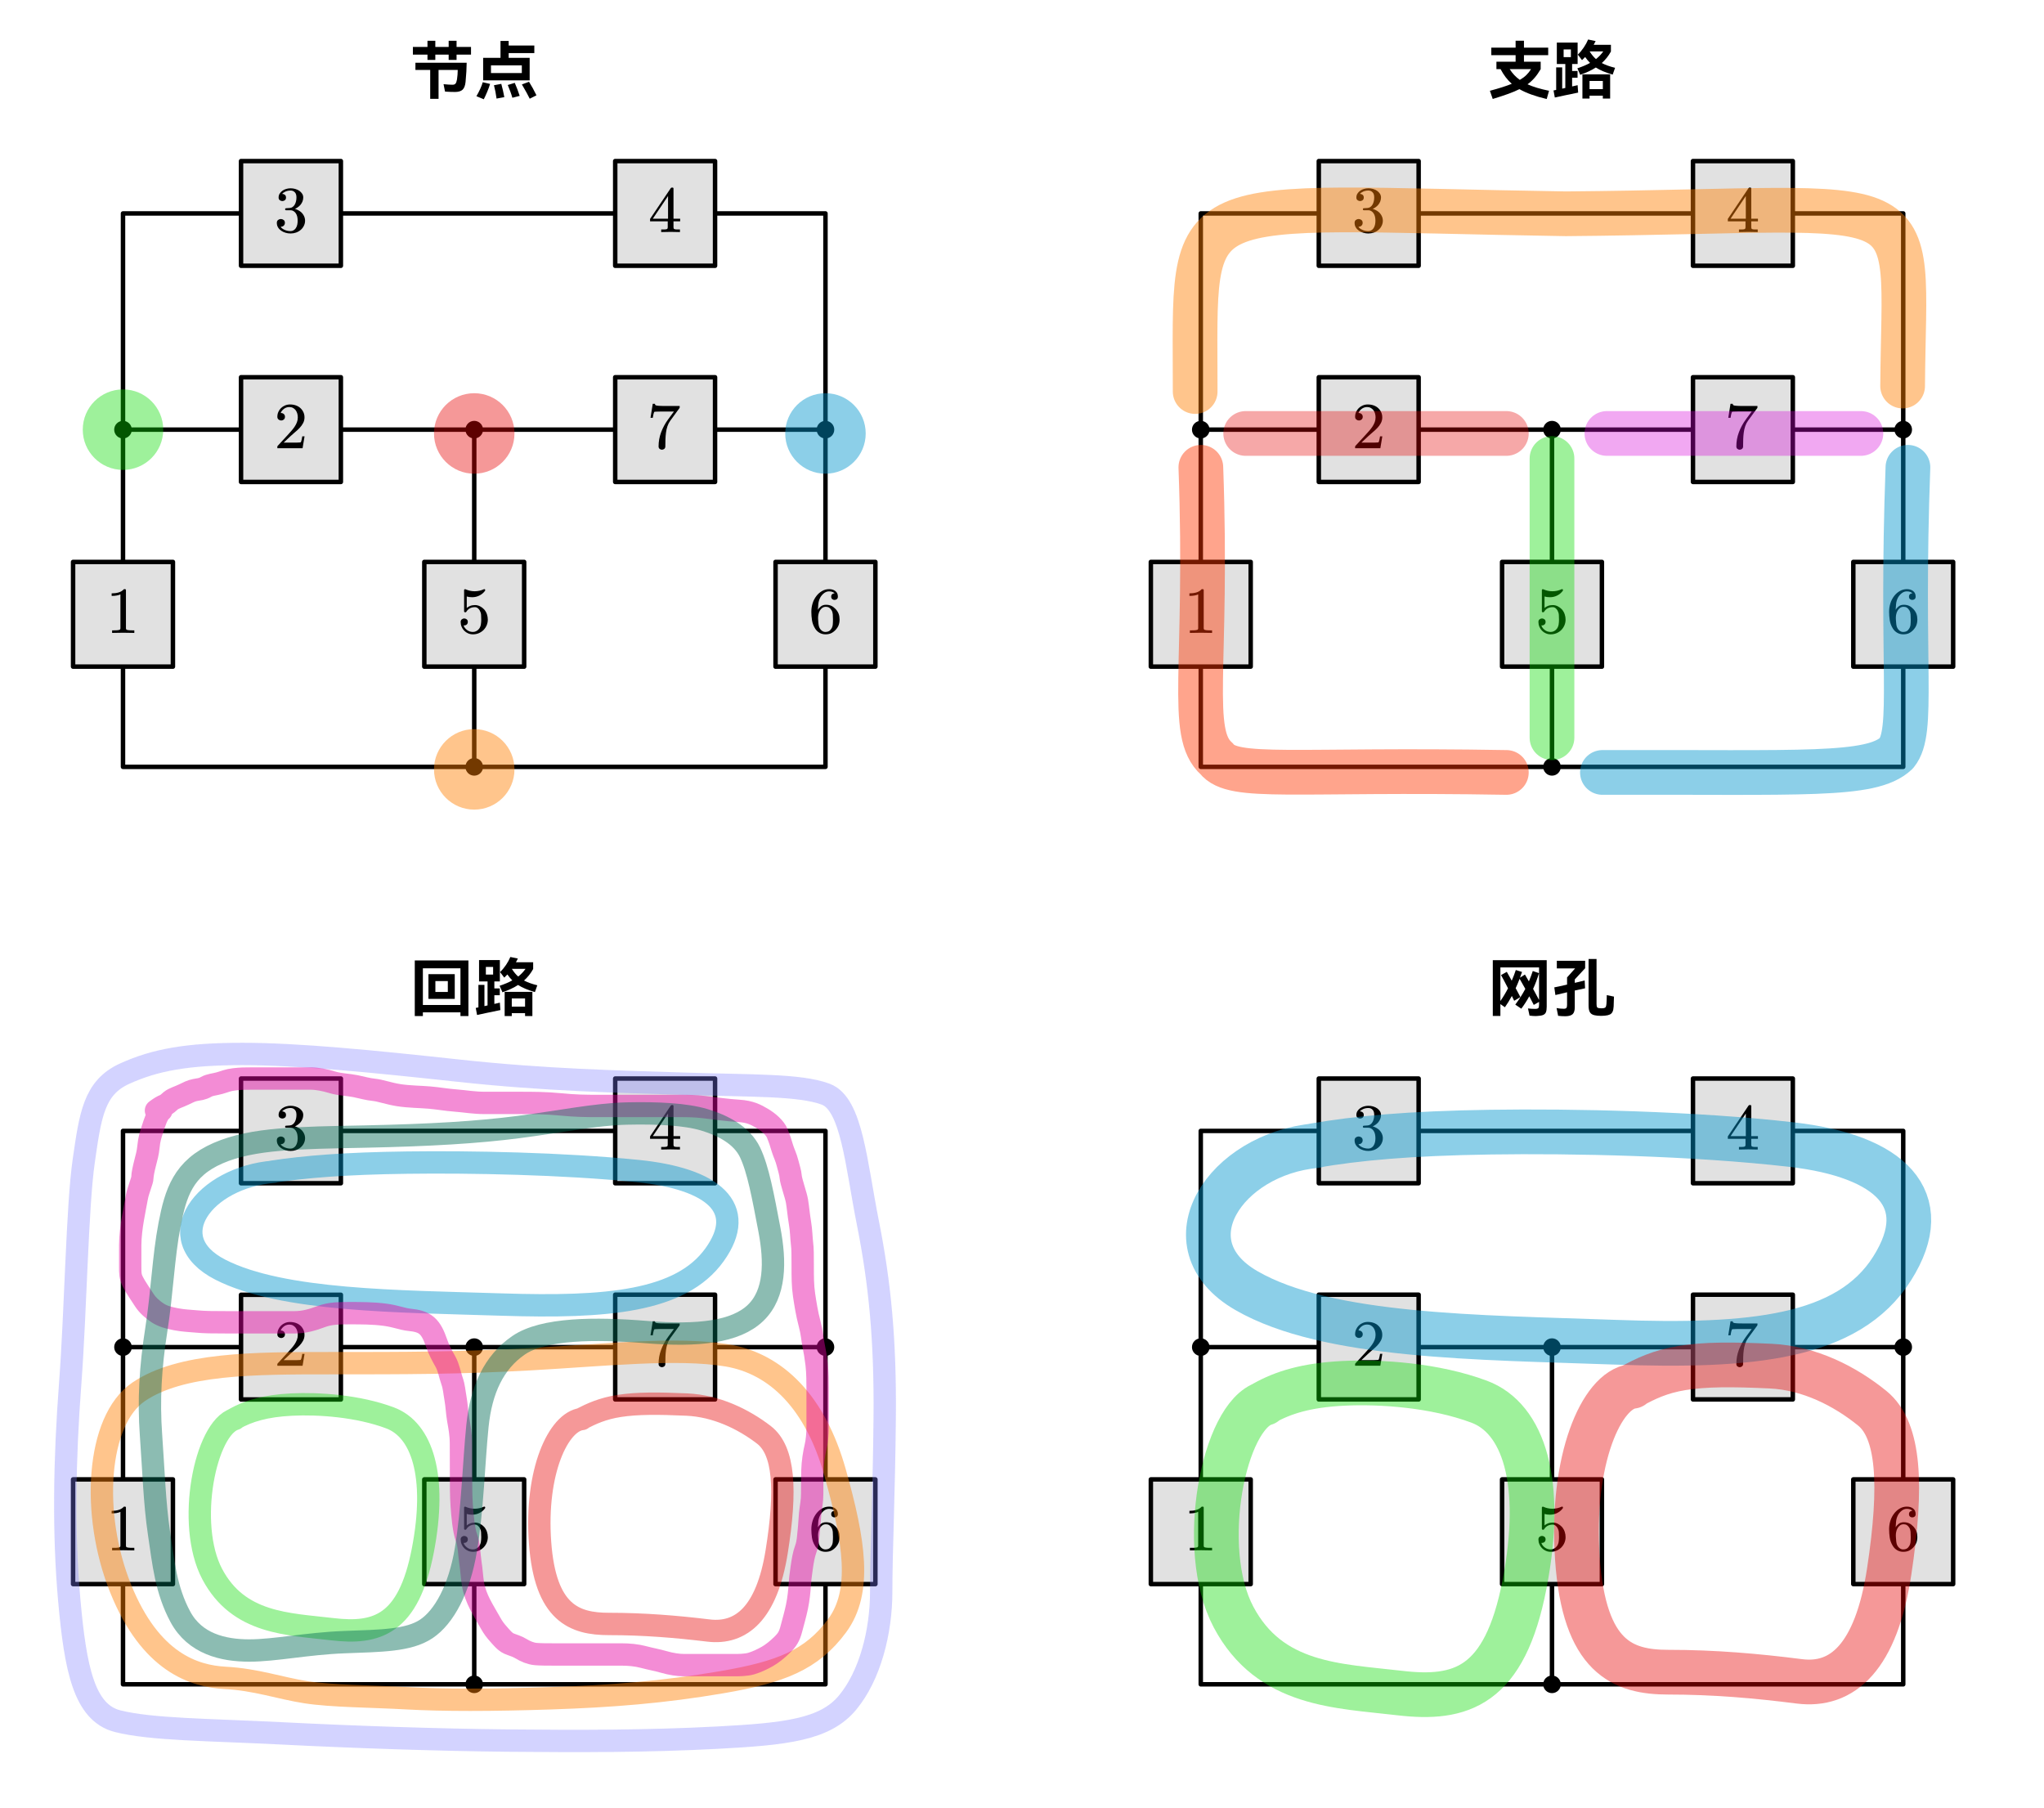 <?xml version="1.0"?>
<svg xmlns="http://www.w3.org/2000/svg" xmlns:xlink="http://www.w3.org/1999/xlink" width="609.603" height="539.176">
	<defs />
	<path d="M -83.801 -66.012 L 83.801 -66.012, 83.801 66.012, -83.801 66.012 Z" fill="none" stroke="#000000" stroke-width="1.067" stroke-linecap="round" stroke-linejoin="round" transform="matrix(1.25 0 -0 1.25 462.868 146.156)" />
	<rect x="-11.911" y="-12.49" width="23.822" height="24.98" stroke="none" fill="#E1E1E1" transform="matrix(1.25 0 -0 1.25 358.117 183.174)" />
	<path d="M -11.911 -12.49 L 11.911 -12.49, 11.911 12.49, -11.911 12.49 Z" fill="none" stroke="#000000" stroke-width="1.067" stroke-linecap="round" stroke-linejoin="round" transform="matrix(1.25 0 -0 1.25 358.117 183.174)" />
	<g transform="matrix(1 0 -0 1 354.668 171.966)">
		<svg width="23.969" height="45.043">
			<defs />
			<path d="M 6.823 16.767 C 5.689 16.731, 4.585 16.713, 3.513 16.713, 2.44 16.713, 1.337 16.731, 0.202 16.767 L 0.202 15.995, 0.841 15.995 C 1.044 15.995, 1.235 15.993, 1.414 15.986, 1.593 15.981, 1.762 15.966, 1.922 15.942, 2.083 15.918, 2.222 15.894, 2.338 15.869, 2.437 15.852, 2.519 15.797, 2.583 15.704, 2.648 15.611, 2.68 15.508, 2.68 15.393 L 2.68 5.276 C 2.372 5.427, 1.993 5.541, 1.543 5.618, 1.093 5.696, 0.6 5.735, 0.064 5.734 L 0.064 4.971 C 0.804 4.972, 1.487 4.884, 2.112 4.707, 2.738 4.531, 3.279 4.2, 3.735 3.714 L 4.021 3.714 C 4.224 3.715, 4.326 3.814, 4.326 4.011 L 4.326 15.393 C 4.326 15.514, 4.357 15.618, 4.419 15.708, 4.48 15.798, 4.57 15.852, 4.687 15.869, 4.786 15.894, 4.912 15.918, 5.066 15.942, 5.22 15.966, 5.394 15.981, 5.588 15.986, 5.783 15.993, 5.972 15.995, 6.157 15.995 L 6.823 15.995, 6.823 16.767 Z" stroke="none" fill="#000000" />
			<rect />
		</svg>
	</g>
	<path d="M -83.801 0 L 83.801 0" fill="none" stroke="#000000" stroke-width="1.067" stroke-linecap="round" stroke-linejoin="round" transform="matrix(1.25 0 0 1.25 462.868 128.12)" />
	<rect x="-11.911" y="-12.49" width="23.823" height="24.979" stroke="none" fill="#E1E1E1" transform="matrix(1.25 0 -0 1.25 408.206 128.101)" />
	<path d="M -11.911 -12.49 L 11.911 -12.49, 11.911 12.49, -11.911 12.49 Z" fill="none" stroke="#000000" stroke-width="1.067" stroke-linecap="round" stroke-linejoin="round" transform="matrix(1.25 0 -0 1.25 408.206 128.101)" />
	<g transform="matrix(1 0 -0 1 404.065 116.893)">
		<svg width="30.015" height="45.043">
			<defs />
			<path d="M 7.608 16.767 L 0.083 16.767, 0.083 16.273 C 0.083 16.238, 0.102 16.184, 0.139 16.112 L 3.162 12.826 C 3.52 12.432, 3.882 12.028, 4.249 11.615, 4.615 11.202, 4.943 10.78, 5.233 10.349, 5.522 9.918, 5.753 9.474, 5.926 9.016, 6.099 8.558, 6.185 8.078, 6.185 7.575, 6.185 7.15, 6.13 6.754, 6.019 6.386, 5.908 6.018, 5.748 5.694, 5.538 5.416, 5.328 5.138, 5.066 4.913, 4.752 4.743, 4.438 4.572, 4.074 4.487, 3.661 4.486, 3.045 4.487, 2.501 4.671, 2.03 5.039, 1.558 5.407, 1.245 5.813, 1.091 6.255, 1.061 6.267, 1.11 6.273, 1.239 6.273 L 1.396 6.273 C 1.581 6.316, 1.741 6.38, 1.877 6.466, 2.013 6.553, 2.127 6.673, 2.219 6.826, 2.312 6.978, 2.358 7.162, 2.358 7.377, 2.358 7.737, 2.241 8.012, 2.007 8.203, 1.772 8.395, 1.51 8.491, 1.22 8.49, 0.943 8.491, 0.685 8.395, 0.444 8.203, 0.204 8.012, 0.083 7.737, 0.083 7.377, 0.083 6.875, 0.182 6.399, 0.379 5.95, 0.577 5.501, 0.845 5.113, 1.183 4.783, 1.522 4.454, 1.923 4.194, 2.385 4.002, 2.848 3.811, 3.338 3.715, 3.855 3.714, 4.496 3.715, 5.083 3.809, 5.616 3.998, 6.149 4.186, 6.604 4.457, 6.98 4.81, 7.356 5.164, 7.65 5.572, 7.863 6.036, 8.076 6.5, 8.182 7.012, 8.182 7.575, 8.182 8.197, 8.04 8.771, 7.756 9.294, 7.473 9.818, 7.122 10.299, 6.703 10.735, 6.283 11.172, 5.838 11.583, 5.367 11.969, 4.895 12.355, 4.468 12.731, 4.086 13.095 L 1.96 15.097, 4.743 15.097 C 5.131 15.098, 5.494 15.095, 5.829 15.089, 6.165 15.083, 6.45 15.071, 6.684 15.053, 6.919 15.035, 7.039 15.023, 7.044 15.016, 7.094 14.975, 7.14 14.891, 7.183 14.766, 7.227 14.64, 7.266 14.492, 7.303 14.321, 7.341 14.151, 7.378 13.977, 7.415 13.801, 7.452 13.624, 7.485 13.431, 7.516 13.221 L 8.2 13.221 Z" stroke="none" fill="#000000" />
			<rect />
		</svg>
	</g>
	<rect x="-11.911" y="-12.49" width="23.822" height="24.979" stroke="none" fill="#E1E1E1" transform="matrix(1.25 0 -0 1.25 519.803 128.101)" />
	<path d="M -11.911 -12.49 L 11.911 -12.49, 11.911 12.49, -11.911 12.49 Z" fill="none" stroke="#000000" stroke-width="1.067" stroke-linecap="round" stroke-linejoin="round" transform="matrix(1.25 0 -0 1.25 519.803 128.101)" />
	<g transform="matrix(1 0 -0 1 515.365 116.893)">
		<svg width="30.015" height="48">
			<defs />
			<path d="M 8.778 4.621 C 8.778 4.658, 8.762 4.709, 8.732 4.774 L 5.958 8.571 C 5.601 9.068, 5.322 9.617, 5.122 10.219, 4.921 10.82, 4.778 11.452, 4.692 12.113, 4.606 12.774, 4.552 13.449, 4.53 14.137, 4.508 14.826, 4.497 15.52, 4.497 16.219, 4.497 16.543, 4.391 16.788, 4.179 16.955, 3.967 17.123, 3.734 17.207, 3.481 17.207, 3.228 17.207, 2.999 17.123, 2.792 16.955, 2.586 16.788, 2.483 16.543, 2.483 16.219, 2.483 14.759, 2.737 13.355, 3.245 12.005, 3.753 10.656, 4.439 9.388, 5.302 8.203 L 7.058 5.824, 3.73 5.824 C 3.312 5.825, 2.922 5.828, 2.561 5.834, 2.201 5.84, 1.894 5.85, 1.641 5.865, 1.389 5.88, 1.259 5.89, 1.253 5.896, 1.191 5.95, 1.137 6.04, 1.091 6.166, 1.045 6.291, 1.002 6.438, 0.961 6.606, 0.922 6.773, 0.886 6.947, 0.855 7.126, 0.825 7.306, 0.794 7.497, 0.763 7.7 L 0.079 7.7, 0.744 3.517, 1.419 3.517, 1.419 3.696 C 1.419 3.763, 1.456 3.826, 1.53 3.885, 1.659 3.969, 1.795 4.023, 1.937 4.047, 2.103 4.071, 2.307 4.094, 2.547 4.114, 2.787 4.136, 3.045 4.149, 3.319 4.155, 3.593 4.161, 3.869 4.164, 4.146 4.163 L 8.778 4.163, 8.778 4.621 Z" stroke="none" fill="#000000" />
			<rect />
		</svg>
	</g>
	<ellipse cx="614.453" cy="419.826" rx="2.1" ry="2.1" stroke="none" fill="#000000" transform="matrix(1.25 0 0 1.25 -305.198 -396.662)" />
	<ellipse cx="614.453" cy="500.266" rx="2.1" ry="2.1" stroke="none" fill="#000000" transform="matrix(1.25 0 0 1.25 -305.198 -396.662)" />
	<path d="M 0 -40.528 L 0 40.529" fill="none" stroke="#000000" stroke-width="1.067" stroke-linecap="round" stroke-linejoin="round" transform="matrix(1.25 0 0 1.25 462.868 178.761)" />
	<rect x="-11.911" y="-12.49" width="23.823" height="24.98" stroke="none" fill="#E1E1E1" transform="matrix(1.25 0 -0 1.25 462.868 183.174)" />
	<path d="M -11.911 -12.49 L 11.911 -12.49, 11.911 12.49, -11.911 12.49 Z" fill="none" stroke="#000000" stroke-width="1.067" stroke-linecap="round" stroke-linejoin="round" transform="matrix(1.25 0 -0 1.25 462.868 183.174)" />
	<g transform="matrix(1 0 -0 1 458.736 171.966)">
		<svg width="30.015" height="48">
			<defs />
			<path d="M 8.183 12.799 C 8.183 13.386, 8.072 13.946, 7.85 14.478, 7.629 15.011, 7.308 15.49, 6.889 15.914, 6.463 16.328, 5.984 16.643, 5.451 16.861, 4.918 17.08, 4.353 17.189, 3.755 17.189, 3.238 17.189, 2.755 17.092, 2.309 16.897, 1.862 16.703, 1.474 16.437, 1.144 16.099, 0.814 15.761, 0.555 15.369, 0.367 14.923, 0.179 14.477, 0.085 14.003, 0.085 13.499, 0.085 13.153, 0.2 12.891, 0.431 12.714, 0.663 12.538, 0.902 12.45, 1.148 12.449, 1.407 12.45, 1.651 12.537, 1.878 12.71, 2.107 12.884, 2.221 13.147, 2.221 13.499, 2.221 13.715, 2.173 13.897, 2.078 14.043, 1.982 14.19, 1.865 14.303, 1.726 14.384, 1.587 14.465, 1.432 14.511, 1.259 14.523 L 1.148 14.523, 0.963 14.523 C 1.105 15.026, 1.435 15.478, 1.952 15.879, 2.47 16.28, 3.071 16.48, 3.755 16.48, 4.112 16.48, 4.461 16.388, 4.8 16.202, 5.139 16.017, 5.416 15.771, 5.631 15.465, 5.884 15.101, 6.046 14.687, 6.117 14.223, 6.188 13.759, 6.223 13.284, 6.223 12.799, 6.223 12.309, 6.208 11.838, 6.177 11.386, 6.146 10.934, 6.02 10.508, 5.798 10.106, 5.638 9.813, 5.433 9.57, 5.184 9.375, 4.934 9.181, 4.655 9.083, 4.346 9.083, 3.761 9.083, 3.253 9.202, 2.821 9.438, 2.39 9.675, 2.042 10.014, 1.777 10.456, 1.721 10.558, 1.632 10.609, 1.509 10.609 L 1.435 10.609 C 1.219 10.609, 1.111 10.511, 1.111 10.312 L 1.111 4.011 C 1.111 3.856, 1.201 3.757, 1.379 3.714, 1.41 3.715, 1.433 3.718, 1.449 3.724, 1.464 3.73, 1.478 3.733, 1.49 3.732, 2.384 4.14, 3.305 4.343, 4.254 4.343, 5.216 4.343, 6.137 4.14, 7.018 3.732, 7.031 3.733, 7.043 3.73, 7.055 3.724, 7.068 3.718, 7.086 3.715, 7.111 3.714, 7.314 3.715, 7.413 3.808, 7.406 3.993, 7.406 4.101, 7.388 4.173, 7.351 4.208, 6.913 4.807, 6.357 5.276, 5.682 5.614, 5.008 5.952, 4.291 6.121, 3.533 6.12, 2.905 6.121, 2.363 6.049, 1.906 5.905 L 1.906 9.334 C 2.122 9.107, 2.447 8.905, 2.882 8.729, 3.316 8.552, 3.804 8.464, 4.346 8.463, 4.877 8.464, 5.378 8.584, 5.849 8.823, 6.32 9.062, 6.735 9.373, 7.092 9.756, 7.462 10.187, 7.736 10.665, 7.915 11.188, 8.094 11.712, 8.183 12.249, 8.183 12.799 Z" stroke="none" fill="#000000" />
			<rect />
		</svg>
	</g>
	<rect x="-11.911" y="-12.49" width="23.822" height="24.98" stroke="none" fill="#E1E1E1" transform="matrix(1.25 0 -0 1.25 567.619 183.174)" />
	<path d="M -11.911 -12.49 L 11.911 -12.49, 11.911 12.49, -11.911 12.49 Z" fill="none" stroke="#000000" stroke-width="1.067" stroke-linecap="round" stroke-linejoin="round" transform="matrix(1.25 0 -0 1.25 567.619 183.174)" />
	<g transform="matrix(1 0 -0 1 563.322 171.966)">
		<svg width="30.015" height="48">
			<defs />
			<path d="M 8.508 12.763 C 8.508 13.386, 8.416 13.944, 8.231 14.438, 8.046 14.932, 7.732 15.418, 7.288 15.896, 6.85 16.346, 6.402 16.673, 5.943 16.879, 5.484 17.086, 4.931 17.189, 4.283 17.189, 3.624 17.189, 3.021 17.026, 2.472 16.7, 1.923 16.374, 1.485 15.933, 1.159 15.376, 0.697 14.616, 0.403 13.814, 0.276 12.97, 0.15 12.126, 0.087 11.285, 0.087 10.447, 0.087 9.61, 0.208 8.786, 0.452 7.975, 0.695 7.164, 1.085 6.414, 1.621 5.725, 2.071 5.14, 2.62 4.658, 3.267 4.281, 3.914 3.904, 4.626 3.715, 5.402 3.714, 6.148 3.715, 6.768 3.907, 7.26 4.29, 7.754 4.673, 8 5.223, 8 5.941, 8 6.276, 7.898 6.525, 7.695 6.686, 7.492 6.848, 7.257 6.929, 6.992 6.928, 6.74 6.929, 6.513 6.848, 6.313 6.686, 6.113 6.525, 6.012 6.276, 6.012 5.941, 6.012 5.582, 6.145 5.313, 6.41 5.133, 6.583 5.026, 6.777 4.972, 6.992 4.971, 7.06 4.972, 7.069 4.969, 7.02 4.962, 6.934 4.831, 6.744 4.701, 6.451 4.572, 6.159 4.444, 5.809 4.379, 5.402 4.379, 4.853 4.379, 4.361 4.543, 3.923 4.869, 3.486 5.195, 3.116 5.603, 2.813 6.093, 2.457 6.716, 2.241 7.394, 2.167 8.127, 2.093 8.86, 2.049 9.445, 2.037 9.882, 2.148 9.625, 2.415 9.309, 2.837 8.935, 3.259 8.561, 3.794 8.374, 4.441 8.373, 5.057 8.374, 5.589 8.477, 6.036 8.684, 6.482 8.89, 6.912 9.212, 7.325 9.648, 7.756 10.127, 8.062 10.609, 8.24 11.094, 8.419 11.579, 8.508 12.135, 8.508 12.763 Z M 6.539 12.763 C 6.539 12.189, 6.521 11.673, 6.484 11.215, 6.447 10.757, 6.324 10.355, 6.114 10.007, 5.899 9.655, 5.658 9.395, 5.393 9.227, 5.128 9.06, 4.805 8.976, 4.422 8.975, 4.009 8.976, 3.657 9.08, 3.364 9.29, 3.071 9.5, 2.823 9.774, 2.62 10.116, 2.417 10.457, 2.271 10.854, 2.185 11.309, 2.123 11.621, 2.093 11.953, 2.093 12.305, 2.093 12.443, 2.099 12.59, 2.111 12.745 L 2.111 12.817 C 2.136 13.267, 2.17 13.686, 2.213 14.074, 2.256 14.464, 2.324 14.781, 2.416 15.025, 2.589 15.457, 2.843 15.807, 3.179 16.076, 3.515 16.346, 3.883 16.48, 4.283 16.48, 4.696 16.48, 5.045 16.401, 5.328 16.242, 5.612 16.084, 5.862 15.828, 6.077 15.474, 6.299 15.122, 6.432 14.722, 6.474 14.276, 6.518 13.831, 6.539 13.326, 6.539 12.763 Z" stroke="none" fill="#000000" />
			<rect />
		</svg>
	</g>
	<rect x="-11.911" y="-12.49" width="23.823" height="24.979" stroke="none" fill="#E1E1E1" transform="matrix(1.25 0 -0 1.25 408.206 63.642)" />
	<path d="M -11.911 -12.49 L 11.911 -12.49, 11.911 12.49, -11.911 12.49 Z" fill="none" stroke="#000000" stroke-width="1.067" stroke-linecap="round" stroke-linejoin="round" transform="matrix(1.25 0 -0 1.25 408.206 63.642)" />
	<g transform="matrix(1 0 -0 1 403.909 52.434)">
		<svg width="30.015" height="48">
			<defs />
			<path d="M 8.508 13.383 C 8.508 13.898, 8.394 14.392, 8.167 14.864, 7.939 15.337, 7.634 15.741, 7.251 16.076, 6.82 16.453, 6.344 16.733, 5.823 16.915, 5.302 17.098, 4.758 17.189, 4.191 17.189, 3.68 17.189, 3.181 17.117, 2.694 16.973, 2.207 16.83, 1.768 16.624, 1.377 16.355, 0.985 16.085, 0.672 15.755, 0.438 15.363, 0.204 14.971, 0.087 14.52, 0.087 14.011, 0.087 13.628, 0.215 13.343, 0.47 13.154, 0.726 12.966, 0.996 12.871, 1.279 12.871, 1.575 12.871, 1.851 12.966, 2.107 13.154, 2.362 13.343, 2.49 13.628, 2.49 14.011, 2.49 14.239, 2.446 14.429, 2.356 14.582, 2.267 14.734, 2.153 14.862, 2.014 14.963, 1.875 15.065, 1.717 15.127, 1.538 15.151, 1.446 15.176, 1.36 15.188, 1.279 15.187, 1.199 15.188, 1.187 15.194, 1.242 15.205, 1.433 15.54, 1.809 15.837, 2.37 16.094, 2.931 16.352, 3.538 16.48, 4.191 16.48, 4.499 16.48, 4.787 16.404, 5.055 16.251, 5.324 16.099, 5.548 15.894, 5.726 15.636, 5.948 15.301, 6.099 14.942, 6.179 14.559, 6.259 14.177, 6.299 13.784, 6.299 13.383, 6.299 12.97, 6.259 12.574, 6.179 12.194, 6.099 11.814, 5.948 11.462, 5.726 11.138, 5.541 10.876, 5.316 10.663, 5.051 10.502, 4.786 10.34, 4.499 10.259, 4.191 10.259 L 2.851 10.259 C 2.672 10.259, 2.577 10.176, 2.564 10.007 L 2.564 9.909 C 2.564 9.837, 2.586 9.781, 2.629 9.738, 2.684 9.685, 2.755 9.658, 2.842 9.657, 3.021 9.634, 3.205 9.622, 3.396 9.621, 3.581 9.622, 3.763 9.61, 3.942 9.585, 4.274 9.562, 4.564 9.459, 4.81 9.276, 5.057 9.094, 5.264 8.86, 5.43 8.576, 5.596 8.292, 5.723 7.964, 5.809 7.593, 5.895 7.222, 5.939 6.842, 5.939 6.452, 5.939 6.166, 5.908 5.894, 5.846 5.636, 5.784 5.379, 5.67 5.154, 5.504 4.962, 5.159 4.568, 4.721 4.373, 4.191 4.379, 3.624 4.379, 3.105 4.486, 2.634 4.698, 2.163 4.911, 1.846 5.14, 1.686 5.384, 1.643 5.391, 1.664 5.394, 1.751 5.393, 1.973 5.394, 2.182 5.459, 2.379 5.591, 2.675 5.765, 2.823 6.058, 2.823 6.47, 2.823 6.818, 2.711 7.08, 2.486 7.256, 2.261 7.433, 2.009 7.521, 1.732 7.521, 1.461 7.521, 1.207 7.435, 0.97 7.261, 0.733 7.088, 0.614 6.824, 0.614 6.47, 0.614 6.034, 0.718 5.648, 0.928 5.313, 1.138 4.978, 1.407 4.691, 1.737 4.451, 2.067 4.212, 2.447 4.029, 2.879 3.904, 3.31 3.778, 3.748 3.715, 4.191 3.714, 4.666 3.715, 5.125 3.778, 5.569 3.904, 6.013 4.029, 6.432 4.224, 6.826 4.486, 7.147 4.714, 7.416 4.994, 7.635 5.326, 7.853 5.659, 7.963 6.034, 7.963 6.452, 7.963 6.872, 7.888 7.267, 7.737 7.638, 7.586 8.009, 7.386 8.344, 7.136 8.643, 6.886 8.943, 6.589 9.206, 6.244 9.433, 5.899 9.661, 5.64 9.804, 5.467 9.864, 5.615 9.882, 5.868 9.971, 6.225 10.129, 6.583 10.288, 6.924 10.499, 7.251 10.761, 7.634 11.091, 7.939 11.485, 8.167 11.942, 8.394 12.4, 8.508 12.88, 8.508 13.383 Z" stroke="none" fill="#000000" />
			<rect />
		</svg>
	</g>
	<rect x="-11.911" y="-12.49" width="23.822" height="24.979" stroke="none" fill="#E1E1E1" transform="matrix(1.25 0 -0 1.25 519.803 63.642)" />
	<path d="M -11.911 -12.49 L 11.911 -12.49, 11.911 12.49, -11.911 12.49 Z" fill="none" stroke="#000000" stroke-width="1.067" stroke-linecap="round" stroke-linejoin="round" transform="matrix(1.25 0 -0 1.25 519.803 63.642)" />
	<g transform="matrix(1 0 -0 1 515.223 52.434)">
		<svg width="32.974" height="45.043">
			<defs />
			<path d="M 7.075 13.571 L 7.075 15.393 C 7.075 15.502, 7.095 15.602, 7.136 15.695, 7.176 15.788, 7.242 15.849, 7.334 15.878, 7.476 15.944, 7.708 15.981, 8.028 15.986, 8.348 15.993, 8.671 15.995, 8.998 15.995 L 8.998 16.767 C 8.055 16.731, 7.131 16.713, 6.225 16.713, 5.332 16.713, 4.392 16.731, 3.405 16.767 L 3.405 15.995 C 3.744 15.995, 4.071 15.993, 4.386 15.986, 4.7 15.981, 4.934 15.944, 5.088 15.878, 5.181 15.849, 5.248 15.788, 5.292 15.695, 5.335 15.602, 5.356 15.502, 5.356 15.393 L 5.356 13.571, 0.087 13.571, 0.087 12.844, 6.262 3.661 C 6.343 3.553, 6.444 3.5, 6.567 3.499 L 6.771 3.499 C 6.974 3.5, 7.075 3.601, 7.075 3.804 L 7.075 12.781, 9.063 12.781, 9.063 13.571 Z M 5.448 6.022 L 0.9 12.781, 5.448 12.781 Z" stroke="none" fill="#000000" />
			<rect />
		</svg>
	</g>
	<path d="M -83.8 -66.011 L 83.8 -66.011, 83.8 66.011, -83.8 66.011 Z" fill="none" stroke="#000000" stroke-width="1.067" stroke-linecap="round" stroke-linejoin="round" transform="matrix(1.25 0 -0 1.25 141.435 419.74)" />
	<g transform="matrix(1 0 -0 1 122.435 9)">
		<svg width="116.978" height="57">
			<defs />
			<path d="M 13.731 3.156 L 13.731 4.994, 18.04 4.994, 18.04 7.283, 13.731 7.283, 13.731 8.859, 11.374 8.859, 11.374 7.283, 7.394 7.283, 7.394 8.859, 5.056 8.859, 5.056 7.283, 0.708 7.283, 0.708 4.994, 5.056 4.994, 5.056 3.156, 7.394 3.156, 7.394 4.994, 11.374 4.994, 11.374 3.156 Z M 1.461 11.86 L 1.461 9.703, 16.746 9.703 C 16.734 11.304, 16.624 13.206, 16.417 15.406, 16.302 16.52, 16.006 17.299, 15.529 17.743, 15.053 18.187, 14.317 18.415, 13.325 18.426, 12.385 18.426, 11.374 18.389, 10.292 18.314 L 9.848 16.1 C 10.982 16.214, 11.87 16.27, 12.514 16.269, 12.927 16.27, 13.229 16.155, 13.423 15.923, 13.616 15.692, 13.764 15.27, 13.866 14.655, 13.932 14.231, 13.983 13.756, 14.022 13.231, 14.061 12.706, 14.079 12.249, 14.079 11.86 L 8.36 11.86, 8.36 20.471, 5.867 20.471, 5.867 11.86 Z" stroke="none" fill="#000000" />
			<path d="M 29.27 8.24 L 35.532 8.24, 35.532 14.956, 21.657 14.956, 21.657 8.24, 26.836 8.24, 26.836 3.212, 29.27 3.212, 29.27 4.581, 36.922 4.581, 36.922 6.833, 29.27 6.833 Z M 23.995 12.779 L 33.194 12.779, 33.194 10.491, 23.995 10.491 Z M 35.338 15.387 C 35.673 15.914, 36.054 16.561, 36.479 17.33, 36.903 18.099, 37.264 18.796, 37.56 19.421 L 35.55 20.433 C 35.087 19.458, 34.307 18.039, 33.212 16.175 Z M 19.648 19.683 C 20.048 19.021, 20.425 18.302, 20.779 17.527, 21.133 16.752, 21.388 16.082, 21.541 15.518 L 23.726 16.025 C 23.519 16.726, 23.239 17.499, 22.885 18.342, 22.531 19.186, 22.186 19.94, 21.851 20.602 Z M 31.088 15.706 C 31.333 16.257, 31.6 16.915, 31.89 17.677, 32.179 18.439, 32.401 19.077, 32.556 19.589 L 30.373 20.152 C 30.231 19.627, 30.028 19.005, 29.764 18.285, 29.5 17.568, 29.246 16.921, 29.001 16.344 Z M 27.069 16.006 C 27.223 16.533, 27.39 17.193, 27.57 17.986, 27.751 18.78, 27.887 19.439, 27.976 19.965 L 25.658 20.396 C 25.581 19.784, 25.471 19.111, 25.33 18.379, 25.188 17.649, 25.039 16.996, 24.884 16.419 Z" stroke="none" fill="#000000" />
			<rect />
		</svg>
	</g>
	<g transform="matrix(1 0 -0 1 443.868 9)">
		<svg width="116.978" height="59.957">
			<defs />
			<path d="M 17.422 20.527 C 13.996 19.715, 11.284 18.733, 9.287 17.582, 8.347 18.058, 7.237 18.527, 5.954 18.989, 4.672 19.452, 3.129 19.959, 1.326 20.509 L 0.476 18.07 C 3.168 17.358, 5.345 16.664, 7.007 15.987, 5.719 14.863, 4.604 13.406, 3.664 11.616 L 2.427 11.616, 2.427 9.403, 8.147 9.403, 8.147 7.452, 0.9 7.452, 0.9 5.2, 8.147 5.2, 8.147 3.137, 10.639 3.137, 10.639 5.2, 17.867 5.2, 17.867 7.452, 10.639 7.452, 10.639 9.403, 15.625 9.403, 15.625 11.616 C 15.046 12.606, 14.447 13.46, 13.829 14.178, 13.209 14.898, 12.501 15.551, 11.703 16.137, 13.351 16.889, 15.49 17.533, 18.117 18.07 Z M 6.389 11.616 C 7.175 12.88, 8.179 13.95, 9.403 14.824, 10.176 14.375, 10.827 13.891, 11.354 13.372, 11.883 12.853, 12.348 12.268, 12.746 11.616 Z" stroke="none" fill="#000000" />
			<path d="M 33.85 9.797 C 34.919 10.361, 36.241 10.835, 37.812 11.222 L 37.097 13.248 C 35.01 12.649, 33.336 11.942, 32.073 11.129, 30.772 11.968, 29.22 12.693, 27.416 13.305 L 26.566 11.372 C 28.06 10.873, 29.323 10.336, 30.353 9.759, 29.838 9.248, 29.349 8.659, 28.885 7.996, 28.692 8.209, 28.383 8.522, 27.957 8.934 L 26.701 7.283 C 27.346 6.659, 27.935 5.952, 28.47 5.164, 29.004 4.376, 29.438 3.582, 29.773 2.78 L 32.015 3.249 C 31.886 3.513, 31.693 3.883, 31.435 4.356 L 36.575 4.356, 36.575 6.364 C 35.867 7.665, 34.958 8.809, 33.85 9.797 Z M 25 16.775 L 26.643 16.4, 26.798 18.614 C 26.502 18.664, 25.143 18.946, 22.721 19.458 L 19.841 20.077, 19.455 17.976, 20.247 17.807, 20.247 11.091, 22.044 11.091, 22.044 17.432, 22.972 17.226, 22.972 10.078, 20.44 10.078, 20.44 3.7, 26.643 3.7, 26.643 10.078, 25 10.078, 25 12.16, 26.624 12.16, 26.624 14.186, 25 14.186 Z M 24.633 5.744 L 22.469 5.744, 22.469 8.033, 24.633 8.033 Z M 30.237 6.345 C 30.804 7.259, 31.429 8.016, 32.111 8.615, 32.949 7.965, 33.677 7.203, 34.295 6.326 L 30.237 6.326, 30.237 6.345 Z M 30.198 20.396 L 28.073 20.396, 28.073 13.173, 36.343 13.173, 36.343 20.396, 34.16 20.396, 34.16 19.533, 30.198 19.533 Z M 34.16 17.582 L 34.16 15.143, 30.198 15.143, 30.198 17.582 Z" stroke="none" fill="#000000" />
			<rect />
		</svg>
	</g>
	<path d="M -85.884 25.383 C -85.818 -23.929, -90.909 -18.474, 2.545 -17.02, 90.909 -17.747, 83.273 -25.383, 82.909 24.072" fill="none" stroke="#FF8000" stroke-opacity="0.451" stroke-width="10.667" stroke-linecap="round" stroke-linejoin="round" transform="matrix(1.25 0 -0 1.25 463.8 85.025)" />
	<path d="M -31.096 0 L 31.096 0" fill="none" stroke="#E60000" stroke-opacity="0.341" stroke-width="10.667" stroke-linecap="round" stroke-linejoin="round" transform="matrix(1.25 0 0 1.25 410.385 129.254)" />
	<path d="M -30.302 0 L 30.302 0" fill="none" stroke="#D700DB" stroke-opacity="0.341" stroke-width="10.667" stroke-linecap="round" stroke-linejoin="round" transform="matrix(1.25 0 0 1.25 517.12 129.254)" />
	<path d="M 0 -33.302 L 0 33.302" fill="none" stroke="#08DB00" stroke-opacity="0.392" stroke-width="10.667" stroke-linecap="round" stroke-linejoin="round" transform="matrix(1.25 0 0 1.25 462.868 178.349)" />
	<path d="M -34.878 -37.314 C -33.123 10.391, -38.013 26.114, -31.119 32.202, -27.133 37.314, -12.733 34.594, 38.013 35.478" fill="none" stroke="#FF3600" stroke-opacity="0.451" stroke-width="10.667" stroke-linecap="round" stroke-linejoin="round" transform="matrix(1.25 0 -0 1.25 401.739 185.988)" />
	<path d="M -35.651 -36.943 C -33.896 10.762, -37.241 25.943, -32.908 31.274, -26.908 36.943, -10.611 35.701, 37.241 35.85" fill="none" stroke="#0096CC" stroke-opacity="0.451" stroke-width="10.667" stroke-linecap="round" stroke-linejoin="round" transform="matrix(-1.25 1.88745e-007 1.88745e-007 1.25 524.458 185.524)" />
	<g transform="matrix(1 0 -0 1 122.435 282.584)">
		<svg width="114.019" height="59.957">
			<defs />
			<path d="M 1.269 20.396 L 1.269 3.812, 17.267 3.812, 17.267 20.396, 14.891 20.396, 14.891 19.289, 3.684 19.289, 3.684 20.396 Z M 3.684 6.157 L 3.684 17.094, 14.891 17.094, 14.891 6.157 Z M 5.345 15.274 L 5.345 7.902, 13.191 7.902, 13.191 15.274 Z M 7.413 13.211 L 11.122 13.211, 11.122 9.965, 7.413 9.965 Z" stroke="none" fill="#000000" />
			<path d="M 33.85 9.797 C 34.919 10.361, 36.241 10.835, 37.812 11.222 L 37.097 13.248 C 35.01 12.649, 33.336 11.942, 32.073 11.129, 30.772 11.968, 29.22 12.693, 27.416 13.305 L 26.566 11.372 C 28.06 10.873, 29.323 10.336, 30.353 9.759, 29.838 9.248, 29.349 8.659, 28.885 7.996, 28.692 8.209, 28.383 8.522, 27.957 8.934 L 26.701 7.283 C 27.346 6.659, 27.935 5.952, 28.47 5.164, 29.004 4.376, 29.438 3.582, 29.773 2.78 L 32.015 3.249 C 31.886 3.513, 31.693 3.883, 31.435 4.356 L 36.575 4.356, 36.575 6.364 C 35.867 7.665, 34.958 8.809, 33.85 9.797 Z M 25 16.775 L 26.643 16.4, 26.798 18.614 C 26.502 18.664, 25.143 18.946, 22.721 19.458 L 19.841 20.077, 19.455 17.976, 20.247 17.807, 20.247 11.091, 22.044 11.091, 22.044 17.432, 22.972 17.226, 22.972 10.078, 20.44 10.078, 20.44 3.7, 26.643 3.7, 26.643 10.078, 25 10.078, 25 12.16, 26.624 12.16, 26.624 14.186, 25 14.186 Z M 24.633 5.744 L 22.469 5.744, 22.469 8.033, 24.633 8.033 Z M 30.237 6.345 C 30.804 7.259, 31.429 8.016, 32.111 8.615, 32.949 7.965, 33.677 7.203, 34.295 6.326 L 30.237 6.326, 30.237 6.345 Z M 30.198 20.396 L 28.073 20.396, 28.073 13.173, 36.343 13.173, 36.343 20.396, 34.16 20.396, 34.16 19.533, 30.198 19.533 Z M 34.16 17.582 L 34.16 15.143, 30.198 15.143, 30.198 17.582 Z" stroke="none" fill="#000000" />
			<rect />
		</svg>
	</g>
	<g transform="matrix(1 0 -0 1 443.868 282.584)">
		<svg width="114.019" height="57">
			<defs />
			<path d="M 1.345 3.737 L 17.422 3.737, 17.422 17.582 C 17.422 18.321, 17.345 18.876, 17.19 19.252, 17.035 19.627, 16.759 19.899, 16.36 20.068, 15.961 20.236, 15.362 20.34, 14.562 20.377 L 14.079 20.396 C 13.59 20.396, 12.998 20.353, 12.302 20.265 L 11.838 18.126 C 12.482 18.215, 13.197 18.257, 13.982 18.257, 14.459 18.257, 14.772 18.178, 14.92 18.015, 15.068 17.853, 15.142 17.521, 15.142 17.019 L 15.142 16.175, 13.558 17.076, 13.229 16.419 C 13.1 16.182, 12.956 15.904, 12.794 15.585, 12.634 15.266, 12.444 14.906, 12.225 14.505, 11.503 15.82, 10.711 17.052, 9.848 18.201 L 8.05 16.982 C 9.184 15.482, 10.182 13.919, 11.045 12.292, 10.311 10.955, 9.745 9.954, 9.345 9.29, 8.933 10.355, 8.54 11.286, 8.166 12.085 L 9.229 14.074, 9.577 14.749, 7.722 15.837, 7.027 14.412 C 6.332 15.688, 5.642 16.808, 4.958 17.77 L 3.607 16.832, 3.607 20.358, 1.345 20.358 Z M 15.142 15.593 L 15.142 5.895, 3.607 5.895, 3.607 15.912 C 4.444 14.713, 5.204 13.45, 5.886 12.123, 4.934 10.248, 4.237 8.935, 3.799 8.183 L 5.519 7.208, 6.485 8.934, 6.988 9.853 C 7.504 8.666, 7.91 7.603, 8.205 6.664 L 10.06 7.245 C 9.751 8.134, 9.551 8.704, 9.461 8.952 L 10.93 8.014, 12.108 10.059 C 12.547 9.023, 12.933 7.991, 13.268 6.964 L 15.123 7.602 C 14.633 9.241, 14.046 10.805, 13.364 12.292 Z" stroke="none" fill="#000000" />
			<path d="M 37.483 14.599 C 37.483 15.313, 37.451 16.295, 37.386 17.544, 37.349 18.208, 37.242 18.726, 37.069 19.102, 36.895 19.477, 36.628 19.752, 36.267 19.927, 35.906 20.103, 35.41 20.221, 34.778 20.283, 34.418 20.321, 34.038 20.34, 33.638 20.34, 33.265 20.34, 32.885 20.321, 32.498 20.283, 31.867 20.221, 31.364 20.093, 30.991 19.899, 30.618 19.705, 30.343 19.399, 30.17 18.98, 29.996 18.561, 29.908 17.977, 29.908 17.226 L 29.908 3.381, 32.285 3.381, 32.285 16.794 C 32.285 17.245, 32.334 17.555, 32.43 17.724, 32.526 17.893, 32.716 17.996, 33 18.032, 33.258 18.071, 33.516 18.09, 33.773 18.088, 33.979 18.09, 34.199 18.071, 34.431 18.032, 34.714 17.983, 34.91 17.872, 35.019 17.696, 35.129 17.521, 35.203 17.202, 35.242 16.738, 35.268 16.351, 35.291 15.911, 35.31 15.416, 35.329 14.923, 35.338 14.501, 35.338 14.149 Z M 20.44 6.195 L 20.44 3.906, 28.885 3.906, 28.885 6.138, 25.793 9.478, 25.793 10.491 C 25.973 10.454, 26.165 10.411, 26.364 10.361, 26.563 10.311, 26.779 10.261, 27.01 10.209, 27.976 9.985, 28.556 9.841, 28.749 9.778 L 28.865 12.123 C 28.66 12.149, 27.636 12.368, 25.793 12.779 L 25.793 17.732 C 25.793 18.721, 25.588 19.415, 25.175 19.814, 24.762 20.215, 24.054 20.428, 23.049 20.452, 22.238 20.452, 21.498 20.409, 20.827 20.321 L 20.363 18.014 C 21.072 18.152, 21.788 18.221, 22.508 18.22, 22.894 18.221, 23.156 18.14, 23.291 17.977, 23.427 17.815, 23.494 17.508, 23.494 17.057 L 23.494 13.305 C 21.832 13.681, 20.672 13.957, 20.016 14.13 L 19.686 11.841 C 20.331 11.73, 21.6 11.454, 23.494 11.016 L 23.494 8.877, 25.889 6.195 Z" stroke="none" fill="#000000" />
			<rect />
		</svg>
	</g>
	<ellipse cx="441.107" cy="419.826" rx="2.1" ry="2.1" stroke="none" fill="#000000" transform="matrix(1.25 0 0 1.25 -305.198 -396.662)" />
	<path d="M -83.801 -66.012 L 83.801 -66.012, 83.801 66.012, -83.801 66.012 Z" fill="none" stroke="#000000" stroke-width="1.067" stroke-linecap="round" stroke-linejoin="round" transform="matrix(1.25 0 -0 1.25 141.435 146.156)" />
	<rect x="-11.911" y="-12.49" width="23.823" height="24.98" stroke="none" fill="#E1E1E1" transform="matrix(1.25 0 -0 1.25 36.684 183.174)" />
	<path d="M -11.911 -12.49 L 11.911 -12.49, 11.911 12.49, -11.911 12.49 Z" fill="none" stroke="#000000" stroke-width="1.067" stroke-linecap="round" stroke-linejoin="round" transform="matrix(1.25 0 -0 1.25 36.684 183.174)" />
	<g transform="matrix(1 0 -0 1 33.236 171.966)">
		<svg width="23.969" height="45.043">
			<defs />
			<path d="M 6.823 16.767 C 5.689 16.731, 4.585 16.713, 3.513 16.713, 2.44 16.713, 1.337 16.731, 0.202 16.767 L 0.202 15.995, 0.841 15.995 C 1.044 15.995, 1.235 15.993, 1.414 15.986, 1.593 15.981, 1.762 15.966, 1.922 15.942, 2.083 15.918, 2.222 15.894, 2.338 15.869, 2.437 15.852, 2.519 15.797, 2.583 15.704, 2.648 15.611, 2.68 15.508, 2.68 15.393 L 2.68 5.276 C 2.372 5.427, 1.993 5.541, 1.543 5.618, 1.093 5.696, 0.6 5.735, 0.064 5.734 L 0.064 4.971 C 0.804 4.972, 1.487 4.884, 2.112 4.707, 2.738 4.531, 3.279 4.2, 3.735 3.714 L 4.021 3.714 C 4.224 3.715, 4.326 3.814, 4.326 4.011 L 4.326 15.393 C 4.326 15.514, 4.357 15.618, 4.419 15.708, 4.48 15.798, 4.57 15.852, 4.687 15.869, 4.786 15.894, 4.912 15.918, 5.066 15.942, 5.22 15.966, 5.394 15.981, 5.588 15.986, 5.783 15.993, 5.972 15.995, 6.157 15.995 L 6.823 15.995, 6.823 16.767 Z" stroke="none" fill="#000000" />
			<rect />
		</svg>
	</g>
	<path d="M -83.801 0 L 83.8 0" fill="none" stroke="#000000" stroke-width="1.067" stroke-linecap="round" stroke-linejoin="round" transform="matrix(1.25 0 0 1.25 141.435 128.12)" />
	<rect x="-11.911" y="-12.49" width="23.822" height="24.979" stroke="none" fill="#E1E1E1" transform="matrix(1.25 0 -0 1.25 86.773 128.101)" />
	<path d="M -11.911 -12.49 L 11.911 -12.49, 11.911 12.49, -11.911 12.49 Z" fill="none" stroke="#000000" stroke-width="1.067" stroke-linecap="round" stroke-linejoin="round" transform="matrix(1.25 0 -0 1.25 86.773 128.101)" />
	<g transform="matrix(1 0 -0 1 82.632 116.893)">
		<svg width="30.015" height="45.043">
			<defs />
			<path d="M 7.608 16.767 L 0.083 16.767, 0.083 16.273 C 0.083 16.238, 0.102 16.184, 0.139 16.112 L 3.162 12.826 C 3.52 12.432, 3.882 12.028, 4.249 11.615, 4.615 11.202, 4.943 10.78, 5.233 10.349, 5.522 9.918, 5.753 9.474, 5.926 9.016, 6.099 8.558, 6.185 8.078, 6.185 7.575, 6.185 7.15, 6.13 6.754, 6.019 6.386, 5.908 6.018, 5.748 5.694, 5.538 5.416, 5.328 5.138, 5.066 4.913, 4.752 4.743, 4.438 4.572, 4.074 4.487, 3.661 4.486, 3.045 4.487, 2.501 4.671, 2.03 5.039, 1.558 5.407, 1.245 5.813, 1.091 6.255, 1.061 6.267, 1.11 6.273, 1.239 6.273 L 1.396 6.273 C 1.581 6.316, 1.741 6.38, 1.877 6.466, 2.013 6.553, 2.127 6.673, 2.219 6.826, 2.312 6.978, 2.358 7.162, 2.358 7.377, 2.358 7.737, 2.241 8.012, 2.007 8.203, 1.772 8.395, 1.51 8.491, 1.22 8.49, 0.943 8.491, 0.685 8.395, 0.444 8.203, 0.204 8.012, 0.083 7.737, 0.083 7.377, 0.083 6.875, 0.182 6.399, 0.379 5.95, 0.577 5.501, 0.845 5.113, 1.183 4.783, 1.522 4.454, 1.923 4.194, 2.385 4.002, 2.848 3.811, 3.338 3.715, 3.855 3.714, 4.496 3.715, 5.083 3.809, 5.616 3.998, 6.149 4.186, 6.604 4.457, 6.98 4.81, 7.356 5.164, 7.65 5.572, 7.863 6.036, 8.076 6.5, 8.182 7.012, 8.182 7.575, 8.182 8.197, 8.04 8.771, 7.756 9.294, 7.473 9.818, 7.122 10.299, 6.703 10.735, 6.283 11.172, 5.838 11.583, 5.367 11.969, 4.895 12.355, 4.468 12.731, 4.086 13.095 L 1.96 15.097, 4.743 15.097 C 5.131 15.098, 5.494 15.095, 5.829 15.089, 6.165 15.083, 6.45 15.071, 6.684 15.053, 6.919 15.035, 7.039 15.023, 7.044 15.016, 7.094 14.975, 7.14 14.891, 7.183 14.766, 7.227 14.64, 7.266 14.492, 7.303 14.321, 7.341 14.151, 7.378 13.977, 7.415 13.801, 7.452 13.624, 7.485 13.431, 7.516 13.221 L 8.2 13.221 Z" stroke="none" fill="#000000" />
			<rect />
		</svg>
	</g>
	<rect x="-11.911" y="-12.49" width="23.822" height="24.979" stroke="none" fill="#E1E1E1" transform="matrix(1.25 0 -0 1.25 198.369 128.101)" />
	<path d="M -11.911 -12.49 L 11.911 -12.49, 11.911 12.49, -11.911 12.49 Z" fill="none" stroke="#000000" stroke-width="1.067" stroke-linecap="round" stroke-linejoin="round" transform="matrix(1.25 0 -0 1.25 198.369 128.101)" />
	<g transform="matrix(1 0 -0 1 193.931 116.893)">
		<svg width="30.015" height="48">
			<defs />
			<path d="M 8.778 4.621 C 8.778 4.658, 8.762 4.709, 8.732 4.774 L 5.958 8.571 C 5.601 9.068, 5.322 9.617, 5.122 10.219, 4.921 10.82, 4.778 11.452, 4.692 12.113, 4.606 12.774, 4.552 13.449, 4.53 14.137, 4.508 14.826, 4.497 15.52, 4.497 16.219, 4.497 16.543, 4.391 16.788, 4.179 16.955, 3.967 17.123, 3.734 17.207, 3.481 17.207, 3.228 17.207, 2.999 17.123, 2.792 16.955, 2.586 16.788, 2.483 16.543, 2.483 16.219, 2.483 14.759, 2.737 13.355, 3.245 12.005, 3.753 10.656, 4.439 9.388, 5.302 8.203 L 7.058 5.824, 3.73 5.824 C 3.312 5.825, 2.922 5.828, 2.561 5.834, 2.201 5.84, 1.894 5.85, 1.641 5.865, 1.389 5.88, 1.259 5.89, 1.253 5.896, 1.191 5.95, 1.137 6.04, 1.091 6.166, 1.045 6.291, 1.002 6.438, 0.961 6.606, 0.922 6.773, 0.886 6.947, 0.855 7.126, 0.825 7.306, 0.794 7.497, 0.763 7.7 L 0.079 7.7, 0.744 3.517, 1.419 3.517, 1.419 3.696 C 1.419 3.763, 1.456 3.826, 1.53 3.885, 1.659 3.969, 1.795 4.023, 1.937 4.047, 2.103 4.071, 2.307 4.094, 2.547 4.114, 2.787 4.136, 3.045 4.149, 3.319 4.155, 3.593 4.161, 3.869 4.164, 4.146 4.163 L 8.778 4.163, 8.778 4.621 Z" stroke="none" fill="#000000" />
			<rect />
		</svg>
	</g>
	<ellipse cx="357.307" cy="419.826" rx="2.1" ry="2.1" stroke="none" fill="#000000" transform="matrix(1.25 0 0 1.25 -305.198 -396.662)" />
	<ellipse cx="357.307" cy="500.266" rx="2.1" ry="2.1" stroke="none" fill="#000000" transform="matrix(1.25 0 0 1.25 -305.198 -396.662)" />
	<path d="M 0 -40.528 L 0 40.529" fill="none" stroke="#000000" stroke-width="1.067" stroke-linecap="round" stroke-linejoin="round" transform="matrix(1.25 0 0 1.25 141.435 178.761)" />
	<rect x="-11.911" y="-12.49" width="23.822" height="24.98" stroke="none" fill="#E1E1E1" transform="matrix(1.25 0 -0 1.25 141.435 183.174)" />
	<path d="M -11.911 -12.49 L 11.911 -12.49, 11.911 12.49, -11.911 12.49 Z" fill="none" stroke="#000000" stroke-width="1.067" stroke-linecap="round" stroke-linejoin="round" transform="matrix(1.25 0 -0 1.25 141.435 183.174)" />
	<g transform="matrix(1 0 -0 1 137.303 171.966)">
		<svg width="30.015" height="48">
			<defs />
			<path d="M 8.183 12.799 C 8.183 13.386, 8.072 13.946, 7.85 14.478, 7.629 15.011, 7.308 15.49, 6.889 15.914, 6.463 16.328, 5.984 16.643, 5.451 16.861, 4.918 17.08, 4.353 17.189, 3.755 17.189, 3.238 17.189, 2.755 17.092, 2.309 16.897, 1.862 16.703, 1.474 16.437, 1.144 16.099, 0.814 15.761, 0.555 15.369, 0.367 14.923, 0.179 14.477, 0.085 14.003, 0.085 13.499, 0.085 13.153, 0.2 12.891, 0.431 12.714, 0.663 12.538, 0.902 12.45, 1.148 12.449, 1.407 12.45, 1.651 12.537, 1.878 12.71, 2.107 12.884, 2.221 13.147, 2.221 13.499, 2.221 13.715, 2.173 13.897, 2.078 14.043, 1.982 14.19, 1.865 14.303, 1.726 14.384, 1.587 14.465, 1.432 14.511, 1.259 14.523 L 1.148 14.523, 0.963 14.523 C 1.105 15.026, 1.435 15.478, 1.952 15.879, 2.47 16.28, 3.071 16.48, 3.755 16.48, 4.112 16.48, 4.461 16.388, 4.8 16.202, 5.139 16.017, 5.416 15.771, 5.631 15.465, 5.884 15.101, 6.046 14.687, 6.117 14.223, 6.188 13.759, 6.223 13.284, 6.223 12.799, 6.223 12.309, 6.208 11.838, 6.177 11.386, 6.146 10.934, 6.02 10.508, 5.798 10.106, 5.638 9.813, 5.433 9.57, 5.184 9.375, 4.934 9.181, 4.655 9.083, 4.346 9.083, 3.761 9.083, 3.253 9.202, 2.821 9.438, 2.39 9.675, 2.042 10.014, 1.777 10.456, 1.721 10.558, 1.632 10.609, 1.509 10.609 L 1.435 10.609 C 1.219 10.609, 1.111 10.511, 1.111 10.312 L 1.111 4.011 C 1.111 3.856, 1.201 3.757, 1.379 3.714, 1.41 3.715, 1.433 3.718, 1.449 3.724, 1.464 3.73, 1.478 3.733, 1.49 3.732, 2.384 4.14, 3.305 4.343, 4.254 4.343, 5.216 4.343, 6.137 4.14, 7.018 3.732, 7.031 3.733, 7.043 3.73, 7.055 3.724, 7.068 3.718, 7.086 3.715, 7.111 3.714, 7.314 3.715, 7.413 3.808, 7.406 3.993, 7.406 4.101, 7.388 4.173, 7.351 4.208, 6.913 4.807, 6.357 5.276, 5.682 5.614, 5.008 5.952, 4.291 6.121, 3.533 6.12, 2.905 6.121, 2.363 6.049, 1.906 5.905 L 1.906 9.334 C 2.122 9.107, 2.447 8.905, 2.882 8.729, 3.316 8.552, 3.804 8.464, 4.346 8.463, 4.877 8.464, 5.378 8.584, 5.849 8.823, 6.32 9.062, 6.735 9.373, 7.092 9.756, 7.462 10.187, 7.736 10.665, 7.915 11.188, 8.094 11.712, 8.183 12.249, 8.183 12.799 Z" stroke="none" fill="#000000" />
			<rect />
		</svg>
	</g>
	<rect x="-11.911" y="-12.49" width="23.822" height="24.98" stroke="none" fill="#E1E1E1" transform="matrix(1.25 0 -0 1.25 246.186 183.174)" />
	<path d="M -11.911 -12.49 L 11.911 -12.49, 11.911 12.49, -11.911 12.49 Z" fill="none" stroke="#000000" stroke-width="1.067" stroke-linecap="round" stroke-linejoin="round" transform="matrix(1.25 0 -0 1.25 246.186 183.174)" />
	<g transform="matrix(1 0 -0 1 241.889 171.966)">
		<svg width="30.015" height="48">
			<defs />
			<path d="M 8.508 12.763 C 8.508 13.386, 8.416 13.944, 8.231 14.438, 8.046 14.932, 7.732 15.418, 7.288 15.896, 6.85 16.346, 6.402 16.673, 5.943 16.879, 5.484 17.086, 4.931 17.189, 4.283 17.189, 3.624 17.189, 3.021 17.026, 2.472 16.7, 1.923 16.374, 1.485 15.933, 1.159 15.376, 0.697 14.616, 0.403 13.814, 0.276 12.97, 0.15 12.126, 0.087 11.285, 0.087 10.447, 0.087 9.61, 0.208 8.786, 0.452 7.975, 0.695 7.164, 1.085 6.414, 1.621 5.725, 2.071 5.14, 2.62 4.658, 3.267 4.281, 3.914 3.904, 4.626 3.715, 5.402 3.714, 6.148 3.715, 6.768 3.907, 7.26 4.29, 7.754 4.673, 8 5.223, 8 5.941, 8 6.276, 7.898 6.525, 7.695 6.686, 7.492 6.848, 7.257 6.929, 6.992 6.928, 6.74 6.929, 6.513 6.848, 6.313 6.686, 6.113 6.525, 6.012 6.276, 6.012 5.941, 6.012 5.582, 6.145 5.313, 6.41 5.133, 6.583 5.026, 6.777 4.972, 6.992 4.971, 7.06 4.972, 7.069 4.969, 7.02 4.962, 6.934 4.831, 6.744 4.701, 6.451 4.572, 6.159 4.444, 5.809 4.379, 5.402 4.379, 4.853 4.379, 4.361 4.543, 3.923 4.869, 3.486 5.195, 3.116 5.603, 2.813 6.093, 2.457 6.716, 2.241 7.394, 2.167 8.127, 2.093 8.86, 2.049 9.445, 2.037 9.882, 2.148 9.625, 2.415 9.309, 2.837 8.935, 3.259 8.561, 3.794 8.374, 4.441 8.373, 5.057 8.374, 5.589 8.477, 6.036 8.684, 6.482 8.89, 6.912 9.212, 7.325 9.648, 7.756 10.127, 8.062 10.609, 8.24 11.094, 8.419 11.579, 8.508 12.135, 8.508 12.763 Z M 6.539 12.763 C 6.539 12.189, 6.521 11.673, 6.484 11.215, 6.447 10.757, 6.324 10.355, 6.114 10.007, 5.899 9.655, 5.658 9.395, 5.393 9.227, 5.128 9.06, 4.805 8.976, 4.422 8.975, 4.009 8.976, 3.657 9.08, 3.364 9.29, 3.071 9.5, 2.823 9.774, 2.62 10.116, 2.417 10.457, 2.271 10.854, 2.185 11.309, 2.123 11.621, 2.093 11.953, 2.093 12.305, 2.093 12.443, 2.099 12.59, 2.111 12.745 L 2.111 12.817 C 2.136 13.267, 2.17 13.686, 2.213 14.074, 2.256 14.464, 2.324 14.781, 2.416 15.025, 2.589 15.457, 2.843 15.807, 3.179 16.076, 3.515 16.346, 3.883 16.48, 4.283 16.48, 4.696 16.48, 5.045 16.401, 5.328 16.242, 5.612 16.084, 5.862 15.828, 6.077 15.474, 6.299 15.122, 6.432 14.722, 6.474 14.276, 6.518 13.831, 6.539 13.326, 6.539 12.763 Z" stroke="none" fill="#000000" />
			<rect />
		</svg>
	</g>
	<rect x="-11.911" y="-12.49" width="23.822" height="24.979" stroke="none" fill="#E1E1E1" transform="matrix(1.25 0 -0 1.25 86.773 63.642)" />
	<path d="M -11.911 -12.49 L 11.911 -12.49, 11.911 12.49, -11.911 12.49 Z" fill="none" stroke="#000000" stroke-width="1.067" stroke-linecap="round" stroke-linejoin="round" transform="matrix(1.25 0 -0 1.25 86.773 63.642)" />
	<g transform="matrix(1 0 -0 1 82.476 52.434)">
		<svg width="30.015" height="48">
			<defs />
			<path d="M 8.508 13.383 C 8.508 13.898, 8.394 14.392, 8.167 14.864, 7.939 15.337, 7.634 15.741, 7.251 16.076, 6.82 16.453, 6.344 16.733, 5.823 16.915, 5.302 17.098, 4.758 17.189, 4.191 17.189, 3.68 17.189, 3.181 17.117, 2.694 16.973, 2.207 16.83, 1.768 16.624, 1.377 16.355, 0.985 16.085, 0.672 15.755, 0.438 15.363, 0.204 14.971, 0.087 14.52, 0.087 14.011, 0.087 13.628, 0.215 13.343, 0.47 13.154, 0.726 12.966, 0.996 12.871, 1.279 12.871, 1.575 12.871, 1.851 12.966, 2.107 13.154, 2.362 13.343, 2.49 13.628, 2.49 14.011, 2.49 14.239, 2.446 14.429, 2.356 14.582, 2.267 14.734, 2.153 14.862, 2.014 14.963, 1.875 15.065, 1.717 15.127, 1.538 15.151, 1.446 15.176, 1.36 15.188, 1.279 15.187, 1.199 15.188, 1.187 15.194, 1.242 15.205, 1.433 15.54, 1.809 15.837, 2.37 16.094, 2.931 16.352, 3.538 16.48, 4.191 16.48, 4.499 16.48, 4.787 16.404, 5.055 16.251, 5.324 16.099, 5.548 15.894, 5.726 15.636, 5.948 15.301, 6.099 14.942, 6.179 14.559, 6.259 14.177, 6.299 13.784, 6.299 13.383, 6.299 12.97, 6.259 12.574, 6.179 12.194, 6.099 11.814, 5.948 11.462, 5.726 11.138, 5.541 10.876, 5.316 10.663, 5.051 10.502, 4.786 10.34, 4.499 10.259, 4.191 10.259 L 2.851 10.259 C 2.672 10.259, 2.577 10.176, 2.564 10.007 L 2.564 9.909 C 2.564 9.837, 2.586 9.781, 2.629 9.738, 2.684 9.685, 2.755 9.658, 2.842 9.657, 3.021 9.634, 3.205 9.622, 3.396 9.621, 3.581 9.622, 3.763 9.61, 3.942 9.585, 4.274 9.562, 4.564 9.459, 4.81 9.276, 5.057 9.094, 5.264 8.86, 5.43 8.576, 5.596 8.292, 5.723 7.964, 5.809 7.593, 5.895 7.222, 5.939 6.842, 5.939 6.452, 5.939 6.166, 5.908 5.894, 5.846 5.636, 5.784 5.379, 5.67 5.154, 5.504 4.962, 5.159 4.568, 4.721 4.373, 4.191 4.379, 3.624 4.379, 3.105 4.486, 2.634 4.698, 2.163 4.911, 1.846 5.14, 1.686 5.384, 1.643 5.391, 1.664 5.394, 1.751 5.393, 1.973 5.394, 2.182 5.459, 2.379 5.591, 2.675 5.765, 2.823 6.058, 2.823 6.47, 2.823 6.818, 2.711 7.08, 2.486 7.256, 2.261 7.433, 2.009 7.521, 1.732 7.521, 1.461 7.521, 1.207 7.435, 0.97 7.261, 0.733 7.088, 0.614 6.824, 0.614 6.47, 0.614 6.034, 0.718 5.648, 0.928 5.313, 1.138 4.978, 1.407 4.691, 1.737 4.451, 2.067 4.212, 2.447 4.029, 2.879 3.904, 3.31 3.778, 3.748 3.715, 4.191 3.714, 4.666 3.715, 5.125 3.778, 5.569 3.904, 6.013 4.029, 6.432 4.224, 6.826 4.486, 7.147 4.714, 7.416 4.994, 7.635 5.326, 7.853 5.659, 7.963 6.034, 7.963 6.452, 7.963 6.872, 7.888 7.267, 7.737 7.638, 7.586 8.009, 7.386 8.344, 7.136 8.643, 6.886 8.943, 6.589 9.206, 6.244 9.433, 5.899 9.661, 5.64 9.804, 5.467 9.864, 5.615 9.882, 5.868 9.971, 6.225 10.129, 6.583 10.288, 6.924 10.499, 7.251 10.761, 7.634 11.091, 7.939 11.485, 8.167 11.942, 8.394 12.4, 8.508 12.88, 8.508 13.383 Z" stroke="none" fill="#000000" />
			<rect />
		</svg>
	</g>
	<rect x="-11.911" y="-12.49" width="23.822" height="24.979" stroke="none" fill="#E1E1E1" transform="matrix(1.25 0 -0 1.25 198.369 63.642)" />
	<path d="M -11.911 -12.49 L 11.911 -12.49, 11.911 12.49, -11.911 12.49 Z" fill="none" stroke="#000000" stroke-width="1.067" stroke-linecap="round" stroke-linejoin="round" transform="matrix(1.25 0 -0 1.25 198.369 63.642)" />
	<g transform="matrix(1 0 -0 1 193.79 52.434)">
		<svg width="32.974" height="45.043">
			<defs />
			<path d="M 7.075 13.571 L 7.075 15.393 C 7.075 15.502, 7.095 15.602, 7.136 15.695, 7.176 15.788, 7.242 15.849, 7.334 15.878, 7.476 15.944, 7.708 15.981, 8.028 15.986, 8.348 15.993, 8.671 15.995, 8.998 15.995 L 8.998 16.767 C 8.055 16.731, 7.131 16.713, 6.225 16.713, 5.332 16.713, 4.392 16.731, 3.405 16.767 L 3.405 15.995 C 3.744 15.995, 4.071 15.993, 4.386 15.986, 4.7 15.981, 4.934 15.944, 5.088 15.878, 5.181 15.849, 5.248 15.788, 5.292 15.695, 5.335 15.602, 5.356 15.502, 5.356 15.393 L 5.356 13.571, 0.087 13.571, 0.087 12.844, 6.262 3.661 C 6.343 3.553, 6.444 3.5, 6.567 3.499 L 6.771 3.499 C 6.974 3.5, 7.075 3.601, 7.075 3.804 L 7.075 12.781, 9.063 12.781, 9.063 13.571 Z M 5.448 6.022 L 0.9 12.781, 5.448 12.781 Z" stroke="none" fill="#000000" />
			<rect />
		</svg>
	</g>
	<ellipse cx="273.506" cy="419.826" rx="2.1" ry="2.1" stroke="none" fill="#000000" transform="matrix(1.25 0 0 1.25 -305.198 -396.662)" />
	<ellipse cx="273.506" cy="638.693" rx="2.1" ry="2.1" stroke="none" fill="#000000" transform="matrix(1.25 0 0 1.25 -305.198 -396.662)" />
	<rect x="-11.911" y="-12.49" width="23.823" height="24.979" stroke="none" fill="#E1E1E1" transform="matrix(1.25 0 -0 1.25 36.684 456.757)" />
	<path d="M -11.911 -12.489 L 11.911 -12.489, 11.911 12.489, -11.911 12.489 Z" fill="none" stroke="#000000" stroke-width="1.067" stroke-linecap="round" stroke-linejoin="round" transform="matrix(1.25 0 -0 1.25 36.684 456.757)" />
	<g transform="matrix(1 0 -0 1 33.236 445.55)">
		<svg width="23.969" height="45.043">
			<defs />
			<path d="M 6.823 16.767 C 5.689 16.731, 4.585 16.713, 3.513 16.713, 2.44 16.713, 1.337 16.731, 0.202 16.767 L 0.202 15.995, 0.841 15.995 C 1.044 15.995, 1.235 15.993, 1.414 15.986, 1.593 15.981, 1.762 15.966, 1.922 15.942, 2.083 15.918, 2.222 15.894, 2.338 15.869, 2.437 15.852, 2.519 15.797, 2.583 15.704, 2.648 15.611, 2.68 15.508, 2.68 15.393 L 2.68 5.276 C 2.372 5.427, 1.993 5.541, 1.543 5.618, 1.093 5.696, 0.6 5.735, 0.064 5.734 L 0.064 4.971 C 0.804 4.972, 1.487 4.884, 2.112 4.707, 2.738 4.531, 3.279 4.2, 3.735 3.714 L 4.021 3.714 C 4.224 3.715, 4.326 3.814, 4.326 4.011 L 4.326 15.393 C 4.326 15.514, 4.357 15.618, 4.419 15.708, 4.48 15.798, 4.57 15.852, 4.687 15.869, 4.786 15.894, 4.912 15.918, 5.066 15.942, 5.22 15.966, 5.394 15.981, 5.588 15.986, 5.783 15.993, 5.972 15.995, 6.157 15.995 L 6.823 15.995, 6.823 16.767 Z" stroke="none" fill="#000000" />
			<rect />
		</svg>
	</g>
	<path d="M -83.8 0 L 83.8 0" fill="none" stroke="#000000" stroke-width="1.067" stroke-linecap="round" stroke-linejoin="round" transform="matrix(1.25 0 0 1.25 141.435 401.704)" />
	<rect x="-11.911" y="-12.49" width="23.822" height="24.979" stroke="none" fill="#E1E1E1" transform="matrix(1.25 0 -0 1.25 86.773 401.704)" />
	<path d="M -11.911 -12.49 L 11.911 -12.49, 11.911 12.49, -11.911 12.49 Z" fill="none" stroke="#000000" stroke-width="1.067" stroke-linecap="round" stroke-linejoin="round" transform="matrix(1.25 0 -0 1.25 86.773 401.704)" />
	<g transform="matrix(1 0 -0 1 82.632 390.497)">
		<svg width="30.015" height="45.043">
			<defs />
			<path d="M 7.608 16.767 L 0.083 16.767, 0.083 16.273 C 0.083 16.238, 0.102 16.184, 0.139 16.112 L 3.162 12.826 C 3.52 12.432, 3.882 12.028, 4.249 11.615, 4.615 11.202, 4.943 10.78, 5.233 10.349, 5.522 9.918, 5.753 9.474, 5.926 9.016, 6.099 8.558, 6.185 8.078, 6.185 7.575, 6.185 7.15, 6.13 6.754, 6.019 6.386, 5.908 6.018, 5.748 5.694, 5.538 5.416, 5.328 5.138, 5.066 4.913, 4.752 4.743, 4.438 4.572, 4.074 4.487, 3.661 4.486, 3.045 4.487, 2.501 4.671, 2.03 5.039, 1.558 5.407, 1.245 5.813, 1.091 6.255, 1.061 6.267, 1.11 6.273, 1.239 6.273 L 1.396 6.273 C 1.581 6.316, 1.741 6.38, 1.877 6.466, 2.013 6.553, 2.127 6.673, 2.219 6.826, 2.312 6.978, 2.358 7.162, 2.358 7.377, 2.358 7.737, 2.241 8.012, 2.007 8.203, 1.772 8.395, 1.51 8.491, 1.22 8.49, 0.943 8.491, 0.685 8.395, 0.444 8.203, 0.204 8.012, 0.083 7.737, 0.083 7.377, 0.083 6.875, 0.182 6.399, 0.379 5.95, 0.577 5.501, 0.845 5.113, 1.183 4.783, 1.522 4.454, 1.923 4.194, 2.385 4.002, 2.848 3.811, 3.338 3.715, 3.855 3.714, 4.496 3.715, 5.083 3.809, 5.616 3.998, 6.149 4.186, 6.604 4.457, 6.98 4.81, 7.356 5.164, 7.65 5.572, 7.863 6.036, 8.076 6.5, 8.182 7.012, 8.182 7.575, 8.182 8.197, 8.04 8.771, 7.756 9.294, 7.473 9.818, 7.122 10.299, 6.703 10.735, 6.283 11.172, 5.838 11.583, 5.367 11.969, 4.895 12.355, 4.468 12.731, 4.086 13.095 L 1.96 15.097, 4.743 15.097 C 5.131 15.098, 5.494 15.095, 5.829 15.089, 6.165 15.083, 6.45 15.071, 6.684 15.053, 6.919 15.035, 7.039 15.023, 7.044 15.016, 7.094 14.975, 7.14 14.891, 7.183 14.766, 7.227 14.64, 7.266 14.492, 7.303 14.321, 7.341 14.151, 7.378 13.977, 7.415 13.801, 7.452 13.624, 7.485 13.431, 7.516 13.221 L 8.2 13.221 Z" stroke="none" fill="#000000" />
			<rect />
		</svg>
	</g>
	<rect x="-11.911" y="-12.49" width="23.822" height="24.979" stroke="none" fill="#E1E1E1" transform="matrix(1.25 0 -0 1.25 198.369 401.685)" />
	<path d="M -11.911 -12.49 L 11.911 -12.49, 11.911 12.49, -11.911 12.49 Z" fill="none" stroke="#000000" stroke-width="1.067" stroke-linecap="round" stroke-linejoin="round" transform="matrix(1.25 0 -0 1.25 198.369 401.685)" />
	<g transform="matrix(1 0 -0 1 193.931 390.477)">
		<svg width="30.015" height="48">
			<defs />
			<path d="M 8.778 4.621 C 8.778 4.658, 8.762 4.709, 8.732 4.774 L 5.958 8.571 C 5.601 9.068, 5.322 9.617, 5.122 10.219, 4.921 10.82, 4.778 11.452, 4.692 12.113, 4.606 12.774, 4.552 13.449, 4.53 14.137, 4.508 14.826, 4.497 15.52, 4.497 16.219, 4.497 16.543, 4.391 16.788, 4.179 16.955, 3.967 17.123, 3.734 17.207, 3.481 17.207, 3.228 17.207, 2.999 17.123, 2.792 16.955, 2.586 16.788, 2.483 16.543, 2.483 16.219, 2.483 14.759, 2.737 13.355, 3.245 12.005, 3.753 10.656, 4.439 9.388, 5.302 8.203 L 7.058 5.824, 3.73 5.824 C 3.312 5.825, 2.922 5.828, 2.561 5.834, 2.201 5.84, 1.894 5.85, 1.641 5.865, 1.389 5.88, 1.259 5.89, 1.253 5.896, 1.191 5.95, 1.137 6.04, 1.091 6.166, 1.045 6.291, 1.002 6.438, 0.961 6.606, 0.922 6.773, 0.886 6.947, 0.855 7.126, 0.825 7.306, 0.794 7.497, 0.763 7.7 L 0.079 7.7, 0.744 3.517, 1.419 3.517, 1.419 3.696 C 1.419 3.763, 1.456 3.826, 1.53 3.885, 1.659 3.969, 1.795 4.023, 1.937 4.047, 2.103 4.071, 2.307 4.094, 2.547 4.114, 2.787 4.136, 3.045 4.149, 3.319 4.155, 3.593 4.161, 3.869 4.164, 4.146 4.163 L 8.778 4.163, 8.778 4.621 Z" stroke="none" fill="#000000" />
			<rect />
		</svg>
	</g>
	<ellipse cx="357.307" cy="638.693" rx="2.1" ry="2.1" stroke="none" fill="#000000" transform="matrix(1.25 0 0 1.25 -305.198 -396.662)" />
	<ellipse cx="357.307" cy="719.133" rx="2.1" ry="2.1" stroke="none" fill="#000000" transform="matrix(1.25 0 0 1.25 -305.198 -396.662)" />
	<path d="M 0 -40.528 L 0 40.528" fill="none" stroke="#000000" stroke-width="1.067" stroke-linecap="round" stroke-linejoin="round" transform="matrix(1.25 0 0 1.25 141.435 452.345)" />
	<rect x="-11.911" y="-12.49" width="23.822" height="24.979" stroke="none" fill="#E1E1E1" transform="matrix(1.25 0 -0 1.25 141.435 456.757)" />
	<path d="M -11.911 -12.489 L 11.911 -12.489, 11.911 12.489, -11.911 12.489 Z" fill="none" stroke="#000000" stroke-width="1.067" stroke-linecap="round" stroke-linejoin="round" transform="matrix(1.25 0 -0 1.25 141.435 456.757)" />
	<g transform="matrix(1 0 -0 1 137.303 445.55)">
		<svg width="30.015" height="48">
			<defs />
			<path d="M 8.183 12.799 C 8.183 13.386, 8.072 13.946, 7.85 14.478, 7.629 15.011, 7.308 15.49, 6.889 15.914, 6.463 16.328, 5.984 16.643, 5.451 16.861, 4.918 17.08, 4.353 17.189, 3.755 17.189, 3.238 17.189, 2.755 17.092, 2.309 16.897, 1.862 16.703, 1.474 16.437, 1.144 16.099, 0.814 15.761, 0.555 15.369, 0.367 14.923, 0.179 14.477, 0.085 14.003, 0.085 13.499, 0.085 13.153, 0.2 12.891, 0.431 12.714, 0.663 12.538, 0.902 12.45, 1.148 12.449, 1.407 12.45, 1.651 12.537, 1.878 12.71, 2.107 12.884, 2.221 13.147, 2.221 13.499, 2.221 13.715, 2.173 13.897, 2.078 14.043, 1.982 14.19, 1.865 14.303, 1.726 14.384, 1.587 14.465, 1.432 14.511, 1.259 14.523 L 1.148 14.523, 0.963 14.523 C 1.105 15.026, 1.435 15.478, 1.952 15.879, 2.47 16.28, 3.071 16.48, 3.755 16.48, 4.112 16.48, 4.461 16.388, 4.8 16.202, 5.139 16.017, 5.416 15.771, 5.631 15.465, 5.884 15.101, 6.046 14.687, 6.117 14.223, 6.188 13.759, 6.223 13.284, 6.223 12.799, 6.223 12.309, 6.208 11.838, 6.177 11.386, 6.146 10.934, 6.02 10.508, 5.798 10.106, 5.638 9.813, 5.433 9.57, 5.184 9.375, 4.934 9.181, 4.655 9.083, 4.346 9.083, 3.761 9.083, 3.253 9.202, 2.821 9.438, 2.39 9.675, 2.042 10.014, 1.777 10.456, 1.721 10.558, 1.632 10.609, 1.509 10.609 L 1.435 10.609 C 1.219 10.609, 1.111 10.511, 1.111 10.312 L 1.111 4.011 C 1.111 3.856, 1.201 3.757, 1.379 3.714, 1.41 3.715, 1.433 3.718, 1.449 3.724, 1.464 3.73, 1.478 3.733, 1.49 3.732, 2.384 4.14, 3.305 4.343, 4.254 4.343, 5.216 4.343, 6.137 4.14, 7.018 3.732, 7.031 3.733, 7.043 3.73, 7.055 3.724, 7.068 3.718, 7.086 3.715, 7.111 3.714, 7.314 3.715, 7.413 3.808, 7.406 3.993, 7.406 4.101, 7.388 4.173, 7.351 4.208, 6.913 4.807, 6.357 5.276, 5.682 5.614, 5.008 5.952, 4.291 6.121, 3.533 6.12, 2.905 6.121, 2.363 6.049, 1.906 5.905 L 1.906 9.334 C 2.122 9.107, 2.447 8.905, 2.882 8.729, 3.316 8.552, 3.804 8.464, 4.346 8.463, 4.877 8.464, 5.378 8.584, 5.849 8.823, 6.32 9.062, 6.735 9.373, 7.092 9.756, 7.462 10.187, 7.736 10.665, 7.915 11.188, 8.094 11.712, 8.183 12.249, 8.183 12.799 Z" stroke="none" fill="#000000" />
			<rect />
		</svg>
	</g>
	<rect x="-11.911" y="-12.49" width="23.822" height="24.979" stroke="none" fill="#E1E1E1" transform="matrix(1.25 0 -0 1.25 246.186 456.757)" />
	<path d="M -11.911 -12.489 L 11.911 -12.489, 11.911 12.489, -11.911 12.489 Z" fill="none" stroke="#000000" stroke-width="1.067" stroke-linecap="round" stroke-linejoin="round" transform="matrix(1.25 0 -0 1.25 246.186 456.757)" />
	<g transform="matrix(1 0 -0 1 241.889 445.55)">
		<svg width="30.015" height="48">
			<defs />
			<path d="M 8.508 12.763 C 8.508 13.386, 8.416 13.944, 8.231 14.438, 8.046 14.932, 7.732 15.418, 7.288 15.896, 6.85 16.346, 6.402 16.673, 5.943 16.879, 5.484 17.086, 4.931 17.189, 4.283 17.189, 3.624 17.189, 3.021 17.026, 2.472 16.7, 1.923 16.374, 1.485 15.933, 1.159 15.376, 0.697 14.616, 0.403 13.814, 0.276 12.97, 0.15 12.126, 0.087 11.285, 0.087 10.447, 0.087 9.61, 0.208 8.786, 0.452 7.975, 0.695 7.164, 1.085 6.414, 1.621 5.725, 2.071 5.14, 2.62 4.658, 3.267 4.281, 3.914 3.904, 4.626 3.715, 5.402 3.714, 6.148 3.715, 6.768 3.907, 7.26 4.29, 7.754 4.673, 8 5.223, 8 5.941, 8 6.276, 7.898 6.525, 7.695 6.686, 7.492 6.848, 7.257 6.929, 6.992 6.928, 6.74 6.929, 6.513 6.848, 6.313 6.686, 6.113 6.525, 6.012 6.276, 6.012 5.941, 6.012 5.582, 6.145 5.313, 6.41 5.133, 6.583 5.026, 6.777 4.972, 6.992 4.971, 7.06 4.972, 7.069 4.969, 7.02 4.962, 6.934 4.831, 6.744 4.701, 6.451 4.572, 6.159 4.444, 5.809 4.379, 5.402 4.379, 4.853 4.379, 4.361 4.543, 3.923 4.869, 3.486 5.195, 3.116 5.603, 2.813 6.093, 2.457 6.716, 2.241 7.394, 2.167 8.127, 2.093 8.86, 2.049 9.445, 2.037 9.882, 2.148 9.625, 2.415 9.309, 2.837 8.935, 3.259 8.561, 3.794 8.374, 4.441 8.373, 5.057 8.374, 5.589 8.477, 6.036 8.684, 6.482 8.89, 6.912 9.212, 7.325 9.648, 7.756 10.127, 8.062 10.609, 8.24 11.094, 8.419 11.579, 8.508 12.135, 8.508 12.763 Z M 6.539 12.763 C 6.539 12.189, 6.521 11.673, 6.484 11.215, 6.447 10.757, 6.324 10.355, 6.114 10.007, 5.899 9.655, 5.658 9.395, 5.393 9.227, 5.128 9.06, 4.805 8.976, 4.422 8.975, 4.009 8.976, 3.657 9.08, 3.364 9.29, 3.071 9.5, 2.823 9.774, 2.62 10.116, 2.417 10.457, 2.271 10.854, 2.185 11.309, 2.123 11.621, 2.093 11.953, 2.093 12.305, 2.093 12.443, 2.099 12.59, 2.111 12.745 L 2.111 12.817 C 2.136 13.267, 2.17 13.686, 2.213 14.074, 2.256 14.464, 2.324 14.781, 2.416 15.025, 2.589 15.457, 2.843 15.807, 3.179 16.076, 3.515 16.346, 3.883 16.48, 4.283 16.48, 4.696 16.48, 5.045 16.401, 5.328 16.242, 5.612 16.084, 5.862 15.828, 6.077 15.474, 6.299 15.122, 6.432 14.722, 6.474 14.276, 6.518 13.831, 6.539 13.326, 6.539 12.763 Z" stroke="none" fill="#000000" />
			<rect />
		</svg>
	</g>
	<rect x="-11.911" y="-12.49" width="23.822" height="24.979" stroke="none" fill="#E1E1E1" transform="matrix(1.25 0 -0 1.25 86.773 337.226)" />
	<path d="M -11.911 -12.49 L 11.911 -12.49, 11.911 12.49, -11.911 12.49 Z" fill="none" stroke="#000000" stroke-width="1.067" stroke-linecap="round" stroke-linejoin="round" transform="matrix(1.25 0 -0 1.25 86.773 337.226)" />
	<g transform="matrix(1 0 -0 1 82.476 326.019)">
		<svg width="30.015" height="48">
			<defs />
			<path d="M 8.508 13.383 C 8.508 13.898, 8.394 14.392, 8.167 14.864, 7.939 15.337, 7.634 15.741, 7.251 16.076, 6.82 16.453, 6.344 16.733, 5.823 16.915, 5.302 17.098, 4.758 17.189, 4.191 17.189, 3.68 17.189, 3.181 17.117, 2.694 16.973, 2.207 16.83, 1.768 16.624, 1.377 16.355, 0.985 16.085, 0.672 15.755, 0.438 15.363, 0.204 14.971, 0.087 14.52, 0.087 14.011, 0.087 13.628, 0.215 13.343, 0.47 13.154, 0.726 12.966, 0.996 12.871, 1.279 12.871, 1.575 12.871, 1.851 12.966, 2.107 13.154, 2.362 13.343, 2.49 13.628, 2.49 14.011, 2.49 14.239, 2.446 14.429, 2.356 14.582, 2.267 14.734, 2.153 14.862, 2.014 14.963, 1.875 15.065, 1.717 15.127, 1.538 15.151, 1.446 15.176, 1.36 15.188, 1.279 15.187, 1.199 15.188, 1.187 15.194, 1.242 15.205, 1.433 15.54, 1.809 15.837, 2.37 16.094, 2.931 16.352, 3.538 16.48, 4.191 16.48, 4.499 16.48, 4.787 16.404, 5.055 16.251, 5.324 16.099, 5.548 15.894, 5.726 15.636, 5.948 15.301, 6.099 14.942, 6.179 14.559, 6.259 14.177, 6.299 13.784, 6.299 13.383, 6.299 12.97, 6.259 12.574, 6.179 12.194, 6.099 11.814, 5.948 11.462, 5.726 11.138, 5.541 10.876, 5.316 10.663, 5.051 10.502, 4.786 10.34, 4.499 10.259, 4.191 10.259 L 2.851 10.259 C 2.672 10.259, 2.577 10.176, 2.564 10.007 L 2.564 9.909 C 2.564 9.837, 2.586 9.781, 2.629 9.738, 2.684 9.685, 2.755 9.658, 2.842 9.657, 3.021 9.634, 3.205 9.622, 3.396 9.621, 3.581 9.622, 3.763 9.61, 3.942 9.585, 4.274 9.562, 4.564 9.459, 4.81 9.276, 5.057 9.094, 5.264 8.86, 5.43 8.576, 5.596 8.292, 5.723 7.964, 5.809 7.593, 5.895 7.222, 5.939 6.842, 5.939 6.452, 5.939 6.166, 5.908 5.894, 5.846 5.636, 5.784 5.379, 5.67 5.154, 5.504 4.962, 5.159 4.568, 4.721 4.373, 4.191 4.379, 3.624 4.379, 3.105 4.486, 2.634 4.698, 2.163 4.911, 1.846 5.14, 1.686 5.384, 1.643 5.391, 1.664 5.394, 1.751 5.393, 1.973 5.394, 2.182 5.459, 2.379 5.591, 2.675 5.765, 2.823 6.058, 2.823 6.47, 2.823 6.818, 2.711 7.08, 2.486 7.256, 2.261 7.433, 2.009 7.521, 1.732 7.521, 1.461 7.521, 1.207 7.435, 0.97 7.261, 0.733 7.088, 0.614 6.824, 0.614 6.47, 0.614 6.034, 0.718 5.648, 0.928 5.313, 1.138 4.978, 1.407 4.691, 1.737 4.451, 2.067 4.212, 2.447 4.029, 2.879 3.904, 3.31 3.778, 3.748 3.715, 4.191 3.714, 4.666 3.715, 5.125 3.778, 5.569 3.904, 6.013 4.029, 6.432 4.224, 6.826 4.486, 7.147 4.714, 7.416 4.994, 7.635 5.326, 7.853 5.659, 7.963 6.034, 7.963 6.452, 7.963 6.872, 7.888 7.267, 7.737 7.638, 7.586 8.009, 7.386 8.344, 7.136 8.643, 6.886 8.943, 6.589 9.206, 6.244 9.433, 5.899 9.661, 5.64 9.804, 5.467 9.864, 5.615 9.882, 5.868 9.971, 6.225 10.129, 6.583 10.288, 6.924 10.499, 7.251 10.761, 7.634 11.091, 7.939 11.485, 8.167 11.942, 8.394 12.4, 8.508 12.88, 8.508 13.383 Z" stroke="none" fill="#000000" />
			<rect />
		</svg>
	</g>
	<rect x="-11.911" y="-12.49" width="23.822" height="24.979" stroke="none" fill="#E1E1E1" transform="matrix(1.25 0 -0 1.25 198.369 337.226)" />
	<path d="M -11.911 -12.49 L 11.911 -12.49, 11.911 12.49, -11.911 12.49 Z" fill="none" stroke="#000000" stroke-width="1.067" stroke-linecap="round" stroke-linejoin="round" transform="matrix(1.25 0 -0 1.25 198.369 337.226)" />
	<g transform="matrix(1 0 -0 1 193.79 326.019)">
		<svg width="32.974" height="45.043">
			<defs />
			<path d="M 7.075 13.571 L 7.075 15.393 C 7.075 15.502, 7.095 15.602, 7.136 15.695, 7.176 15.788, 7.242 15.849, 7.334 15.878, 7.476 15.944, 7.708 15.981, 8.028 15.986, 8.348 15.993, 8.671 15.995, 8.998 15.995 L 8.998 16.767 C 8.055 16.731, 7.131 16.713, 6.225 16.713, 5.332 16.713, 4.392 16.731, 3.405 16.767 L 3.405 15.995 C 3.744 15.995, 4.071 15.993, 4.386 15.986, 4.7 15.981, 4.934 15.944, 5.088 15.878, 5.181 15.849, 5.248 15.788, 5.292 15.695, 5.335 15.602, 5.356 15.502, 5.356 15.393 L 5.356 13.571, 0.087 13.571, 0.087 12.844, 6.262 3.661 C 6.343 3.553, 6.444 3.5, 6.567 3.499 L 6.771 3.499 C 6.974 3.5, 7.075 3.601, 7.075 3.804 L 7.075 12.781, 9.063 12.781, 9.063 13.571 Z M 5.448 6.022 L 0.9 12.781, 5.448 12.781 Z" stroke="none" fill="#000000" />
			<rect />
		</svg>
	</g>
	<ellipse cx="441.107" cy="638.693" rx="2.1" ry="2.1" stroke="none" fill="#000000" transform="matrix(1.25 0 0 1.25 -305.198 -396.662)" />
	<ellipse cx="530.652" cy="638.693" rx="2.1" ry="2.1" stroke="none" fill="#000000" transform="matrix(1.25 0 0 1.25 -305.198 -396.662)" />
	<path d="M -83.801 -66.011 L 83.801 -66.011, 83.801 66.011, -83.801 66.011 Z" fill="none" stroke="#000000" stroke-width="1.067" stroke-linecap="round" stroke-linejoin="round" transform="matrix(1.25 0 -0 1.25 462.868 419.74)" />
	<rect x="-11.911" y="-12.49" width="23.822" height="24.979" stroke="none" fill="#E1E1E1" transform="matrix(1.25 0 -0 1.25 358.117 456.757)" />
	<path d="M -11.911 -12.489 L 11.911 -12.489, 11.911 12.489, -11.911 12.489 Z" fill="none" stroke="#000000" stroke-width="1.067" stroke-linecap="round" stroke-linejoin="round" transform="matrix(1.25 0 -0 1.25 358.117 456.757)" />
	<g transform="matrix(1 0 -0 1 354.668 445.55)">
		<svg width="23.969" height="45.043">
			<defs />
			<path d="M 6.823 16.767 C 5.689 16.731, 4.585 16.713, 3.513 16.713, 2.44 16.713, 1.337 16.731, 0.202 16.767 L 0.202 15.995, 0.841 15.995 C 1.044 15.995, 1.235 15.993, 1.414 15.986, 1.593 15.981, 1.762 15.966, 1.922 15.942, 2.083 15.918, 2.222 15.894, 2.338 15.869, 2.437 15.852, 2.519 15.797, 2.583 15.704, 2.648 15.611, 2.68 15.508, 2.68 15.393 L 2.68 5.276 C 2.372 5.427, 1.993 5.541, 1.543 5.618, 1.093 5.696, 0.6 5.735, 0.064 5.734 L 0.064 4.971 C 0.804 4.972, 1.487 4.884, 2.112 4.707, 2.738 4.531, 3.279 4.2, 3.735 3.714 L 4.021 3.714 C 4.224 3.715, 4.326 3.814, 4.326 4.011 L 4.326 15.393 C 4.326 15.514, 4.357 15.618, 4.419 15.708, 4.48 15.798, 4.57 15.852, 4.687 15.869, 4.786 15.894, 4.912 15.918, 5.066 15.942, 5.22 15.966, 5.394 15.981, 5.588 15.986, 5.783 15.993, 5.972 15.995, 6.157 15.995 L 6.823 15.995, 6.823 16.767 Z" stroke="none" fill="#000000" />
			<rect />
		</svg>
	</g>
	<path d="M -83.801 0 L 83.801 0" fill="none" stroke="#000000" stroke-width="1.067" stroke-linecap="round" stroke-linejoin="round" transform="matrix(1.25 0 0 1.25 462.868 401.704)" />
	<rect x="-11.911" y="-12.49" width="23.823" height="24.979" stroke="none" fill="#E1E1E1" transform="matrix(1.25 0 -0 1.25 408.206 401.685)" />
	<path d="M -11.911 -12.49 L 11.911 -12.49, 11.911 12.49, -11.911 12.49 Z" fill="none" stroke="#000000" stroke-width="1.067" stroke-linecap="round" stroke-linejoin="round" transform="matrix(1.25 0 -0 1.25 408.206 401.685)" />
	<g transform="matrix(1 0 -0 1 404.065 390.477)">
		<svg width="30.015" height="45.043">
			<defs />
			<path d="M 7.608 16.767 L 0.083 16.767, 0.083 16.273 C 0.083 16.238, 0.102 16.184, 0.139 16.112 L 3.162 12.826 C 3.52 12.432, 3.882 12.028, 4.249 11.615, 4.615 11.202, 4.943 10.78, 5.233 10.349, 5.522 9.918, 5.753 9.474, 5.926 9.016, 6.099 8.558, 6.185 8.078, 6.185 7.575, 6.185 7.15, 6.13 6.754, 6.019 6.386, 5.908 6.018, 5.748 5.694, 5.538 5.416, 5.328 5.138, 5.066 4.913, 4.752 4.743, 4.438 4.572, 4.074 4.487, 3.661 4.486, 3.045 4.487, 2.501 4.671, 2.03 5.039, 1.558 5.407, 1.245 5.813, 1.091 6.255, 1.061 6.267, 1.11 6.273, 1.239 6.273 L 1.396 6.273 C 1.581 6.316, 1.741 6.38, 1.877 6.466, 2.013 6.553, 2.127 6.673, 2.219 6.826, 2.312 6.978, 2.358 7.162, 2.358 7.377, 2.358 7.737, 2.241 8.012, 2.007 8.203, 1.772 8.395, 1.51 8.491, 1.22 8.49, 0.943 8.491, 0.685 8.395, 0.444 8.203, 0.204 8.012, 0.083 7.737, 0.083 7.377, 0.083 6.875, 0.182 6.399, 0.379 5.95, 0.577 5.501, 0.845 5.113, 1.183 4.783, 1.522 4.454, 1.923 4.194, 2.385 4.002, 2.848 3.811, 3.338 3.715, 3.855 3.714, 4.496 3.715, 5.083 3.809, 5.616 3.998, 6.149 4.186, 6.604 4.457, 6.98 4.81, 7.356 5.164, 7.65 5.572, 7.863 6.036, 8.076 6.5, 8.182 7.012, 8.182 7.575, 8.182 8.197, 8.04 8.771, 7.756 9.294, 7.473 9.818, 7.122 10.299, 6.703 10.735, 6.283 11.172, 5.838 11.583, 5.367 11.969, 4.895 12.355, 4.468 12.731, 4.086 13.095 L 1.96 15.097, 4.743 15.097 C 5.131 15.098, 5.494 15.095, 5.829 15.089, 6.165 15.083, 6.45 15.071, 6.684 15.053, 6.919 15.035, 7.039 15.023, 7.044 15.016, 7.094 14.975, 7.14 14.891, 7.183 14.766, 7.227 14.64, 7.266 14.492, 7.303 14.321, 7.341 14.151, 7.378 13.977, 7.415 13.801, 7.452 13.624, 7.485 13.431, 7.516 13.221 L 8.2 13.221 Z" stroke="none" fill="#000000" />
			<rect />
		</svg>
	</g>
	<rect x="-11.911" y="-12.49" width="23.822" height="24.979" stroke="none" fill="#E1E1E1" transform="matrix(1.25 0 -0 1.25 519.803 401.685)" />
	<path d="M -11.911 -12.49 L 11.911 -12.49, 11.911 12.49, -11.911 12.49 Z" fill="none" stroke="#000000" stroke-width="1.067" stroke-linecap="round" stroke-linejoin="round" transform="matrix(1.25 0 -0 1.25 519.803 401.685)" />
	<g transform="matrix(1 0 -0 1 515.365 390.477)">
		<svg width="30.015" height="48">
			<defs />
			<path d="M 8.778 4.621 C 8.778 4.658, 8.762 4.709, 8.732 4.774 L 5.958 8.571 C 5.601 9.068, 5.322 9.617, 5.122 10.219, 4.921 10.82, 4.778 11.452, 4.692 12.113, 4.606 12.774, 4.552 13.449, 4.53 14.137, 4.508 14.826, 4.497 15.52, 4.497 16.219, 4.497 16.543, 4.391 16.788, 4.179 16.955, 3.967 17.123, 3.734 17.207, 3.481 17.207, 3.228 17.207, 2.999 17.123, 2.792 16.955, 2.586 16.788, 2.483 16.543, 2.483 16.219, 2.483 14.759, 2.737 13.355, 3.245 12.005, 3.753 10.656, 4.439 9.388, 5.302 8.203 L 7.058 5.824, 3.73 5.824 C 3.312 5.825, 2.922 5.828, 2.561 5.834, 2.201 5.84, 1.894 5.85, 1.641 5.865, 1.389 5.88, 1.259 5.89, 1.253 5.896, 1.191 5.95, 1.137 6.04, 1.091 6.166, 1.045 6.291, 1.002 6.438, 0.961 6.606, 0.922 6.773, 0.886 6.947, 0.855 7.126, 0.825 7.306, 0.794 7.497, 0.763 7.7 L 0.079 7.7, 0.744 3.517, 1.419 3.517, 1.419 3.696 C 1.419 3.763, 1.456 3.826, 1.53 3.885, 1.659 3.969, 1.795 4.023, 1.937 4.047, 2.103 4.071, 2.307 4.094, 2.547 4.114, 2.787 4.136, 3.045 4.149, 3.319 4.155, 3.593 4.161, 3.869 4.164, 4.146 4.163 L 8.778 4.163, 8.778 4.621 Z" stroke="none" fill="#000000" />
			<rect />
		</svg>
	</g>
	<ellipse cx="614.453" cy="638.693" rx="2.1" ry="2.1" stroke="none" fill="#000000" transform="matrix(1.25 0 0 1.25 -305.198 -396.662)" />
	<ellipse cx="614.453" cy="719.133" rx="2.1" ry="2.1" stroke="none" fill="#000000" transform="matrix(1.25 0 0 1.25 -305.198 -396.662)" />
	<path d="M 0 -40.528 L 0 40.528" fill="none" stroke="#000000" stroke-width="1.067" stroke-linecap="round" stroke-linejoin="round" transform="matrix(1.25 0 0 1.25 462.868 452.345)" />
	<rect x="-11.911" y="-12.49" width="23.823" height="24.979" stroke="none" fill="#E1E1E1" transform="matrix(1.25 0 -0 1.25 462.868 456.757)" />
	<path d="M -11.911 -12.489 L 11.911 -12.489, 11.911 12.489, -11.911 12.489 Z" fill="none" stroke="#000000" stroke-width="1.067" stroke-linecap="round" stroke-linejoin="round" transform="matrix(1.25 0 -0 1.25 462.868 456.757)" />
	<g transform="matrix(1 0 -0 1 458.736 445.55)">
		<svg width="30.015" height="48">
			<defs />
			<path d="M 8.183 12.799 C 8.183 13.386, 8.072 13.946, 7.85 14.478, 7.629 15.011, 7.308 15.49, 6.889 15.914, 6.463 16.328, 5.984 16.643, 5.451 16.861, 4.918 17.08, 4.353 17.189, 3.755 17.189, 3.238 17.189, 2.755 17.092, 2.309 16.897, 1.862 16.703, 1.474 16.437, 1.144 16.099, 0.814 15.761, 0.555 15.369, 0.367 14.923, 0.179 14.477, 0.085 14.003, 0.085 13.499, 0.085 13.153, 0.2 12.891, 0.431 12.714, 0.663 12.538, 0.902 12.45, 1.148 12.449, 1.407 12.45, 1.651 12.537, 1.878 12.71, 2.107 12.884, 2.221 13.147, 2.221 13.499, 2.221 13.715, 2.173 13.897, 2.078 14.043, 1.982 14.19, 1.865 14.303, 1.726 14.384, 1.587 14.465, 1.432 14.511, 1.259 14.523 L 1.148 14.523, 0.963 14.523 C 1.105 15.026, 1.435 15.478, 1.952 15.879, 2.47 16.28, 3.071 16.48, 3.755 16.48, 4.112 16.48, 4.461 16.388, 4.8 16.202, 5.139 16.017, 5.416 15.771, 5.631 15.465, 5.884 15.101, 6.046 14.687, 6.117 14.223, 6.188 13.759, 6.223 13.284, 6.223 12.799, 6.223 12.309, 6.208 11.838, 6.177 11.386, 6.146 10.934, 6.02 10.508, 5.798 10.106, 5.638 9.813, 5.433 9.57, 5.184 9.375, 4.934 9.181, 4.655 9.083, 4.346 9.083, 3.761 9.083, 3.253 9.202, 2.821 9.438, 2.39 9.675, 2.042 10.014, 1.777 10.456, 1.721 10.558, 1.632 10.609, 1.509 10.609 L 1.435 10.609 C 1.219 10.609, 1.111 10.511, 1.111 10.312 L 1.111 4.011 C 1.111 3.856, 1.201 3.757, 1.379 3.714, 1.41 3.715, 1.433 3.718, 1.449 3.724, 1.464 3.73, 1.478 3.733, 1.49 3.732, 2.384 4.14, 3.305 4.343, 4.254 4.343, 5.216 4.343, 6.137 4.14, 7.018 3.732, 7.031 3.733, 7.043 3.73, 7.055 3.724, 7.068 3.718, 7.086 3.715, 7.111 3.714, 7.314 3.715, 7.413 3.808, 7.406 3.993, 7.406 4.101, 7.388 4.173, 7.351 4.208, 6.913 4.807, 6.357 5.276, 5.682 5.614, 5.008 5.952, 4.291 6.121, 3.533 6.12, 2.905 6.121, 2.363 6.049, 1.906 5.905 L 1.906 9.334 C 2.122 9.107, 2.447 8.905, 2.882 8.729, 3.316 8.552, 3.804 8.464, 4.346 8.463, 4.877 8.464, 5.378 8.584, 5.849 8.823, 6.32 9.062, 6.735 9.373, 7.092 9.756, 7.462 10.187, 7.736 10.665, 7.915 11.188, 8.094 11.712, 8.183 12.249, 8.183 12.799 Z" stroke="none" fill="#000000" />
			<rect />
		</svg>
	</g>
	<rect x="-11.911" y="-12.49" width="23.822" height="24.979" stroke="none" fill="#E1E1E1" transform="matrix(1.25 0 -0 1.25 567.619 456.757)" />
	<path d="M -11.911 -12.489 L 11.911 -12.489, 11.911 12.489, -11.911 12.489 Z" fill="none" stroke="#000000" stroke-width="1.067" stroke-linecap="round" stroke-linejoin="round" transform="matrix(1.25 0 -0 1.25 567.619 456.757)" />
	<g transform="matrix(1 0 -0 1 563.322 445.55)">
		<svg width="30.015" height="48">
			<defs />
			<path d="M 8.508 12.763 C 8.508 13.386, 8.416 13.944, 8.231 14.438, 8.046 14.932, 7.732 15.418, 7.288 15.896, 6.85 16.346, 6.402 16.673, 5.943 16.879, 5.484 17.086, 4.931 17.189, 4.283 17.189, 3.624 17.189, 3.021 17.026, 2.472 16.7, 1.923 16.374, 1.485 15.933, 1.159 15.376, 0.697 14.616, 0.403 13.814, 0.276 12.97, 0.15 12.126, 0.087 11.285, 0.087 10.447, 0.087 9.61, 0.208 8.786, 0.452 7.975, 0.695 7.164, 1.085 6.414, 1.621 5.725, 2.071 5.14, 2.62 4.658, 3.267 4.281, 3.914 3.904, 4.626 3.715, 5.402 3.714, 6.148 3.715, 6.768 3.907, 7.26 4.29, 7.754 4.673, 8 5.223, 8 5.941, 8 6.276, 7.898 6.525, 7.695 6.686, 7.492 6.848, 7.257 6.929, 6.992 6.928, 6.74 6.929, 6.513 6.848, 6.313 6.686, 6.113 6.525, 6.012 6.276, 6.012 5.941, 6.012 5.582, 6.145 5.313, 6.41 5.133, 6.583 5.026, 6.777 4.972, 6.992 4.971, 7.06 4.972, 7.069 4.969, 7.02 4.962, 6.934 4.831, 6.744 4.701, 6.451 4.572, 6.159 4.444, 5.809 4.379, 5.402 4.379, 4.853 4.379, 4.361 4.543, 3.923 4.869, 3.486 5.195, 3.116 5.603, 2.813 6.093, 2.457 6.716, 2.241 7.394, 2.167 8.127, 2.093 8.86, 2.049 9.445, 2.037 9.882, 2.148 9.625, 2.415 9.309, 2.837 8.935, 3.259 8.561, 3.794 8.374, 4.441 8.373, 5.057 8.374, 5.589 8.477, 6.036 8.684, 6.482 8.89, 6.912 9.212, 7.325 9.648, 7.756 10.127, 8.062 10.609, 8.24 11.094, 8.419 11.579, 8.508 12.135, 8.508 12.763 Z M 6.539 12.763 C 6.539 12.189, 6.521 11.673, 6.484 11.215, 6.447 10.757, 6.324 10.355, 6.114 10.007, 5.899 9.655, 5.658 9.395, 5.393 9.227, 5.128 9.06, 4.805 8.976, 4.422 8.975, 4.009 8.976, 3.657 9.08, 3.364 9.29, 3.071 9.5, 2.823 9.774, 2.62 10.116, 2.417 10.457, 2.271 10.854, 2.185 11.309, 2.123 11.621, 2.093 11.953, 2.093 12.305, 2.093 12.443, 2.099 12.59, 2.111 12.745 L 2.111 12.817 C 2.136 13.267, 2.17 13.686, 2.213 14.074, 2.256 14.464, 2.324 14.781, 2.416 15.025, 2.589 15.457, 2.843 15.807, 3.179 16.076, 3.515 16.346, 3.883 16.48, 4.283 16.48, 4.696 16.48, 5.045 16.401, 5.328 16.242, 5.612 16.084, 5.862 15.828, 6.077 15.474, 6.299 15.122, 6.432 14.722, 6.474 14.276, 6.518 13.831, 6.539 13.326, 6.539 12.763 Z" stroke="none" fill="#000000" />
			<rect />
		</svg>
	</g>
	<rect x="-11.911" y="-12.49" width="23.823" height="24.979" stroke="none" fill="#E1E1E1" transform="matrix(1.25 0 -0 1.25 408.206 337.226)" />
	<path d="M -11.911 -12.49 L 11.911 -12.49, 11.911 12.49, -11.911 12.49 Z" fill="none" stroke="#000000" stroke-width="1.067" stroke-linecap="round" stroke-linejoin="round" transform="matrix(1.25 0 -0 1.25 408.206 337.226)" />
	<g transform="matrix(1 0 -0 1 403.909 326.019)">
		<svg width="30.015" height="48">
			<defs />
			<path d="M 8.508 13.383 C 8.508 13.898, 8.394 14.392, 8.167 14.864, 7.939 15.337, 7.634 15.741, 7.251 16.076, 6.82 16.453, 6.344 16.733, 5.823 16.915, 5.302 17.098, 4.758 17.189, 4.191 17.189, 3.68 17.189, 3.181 17.117, 2.694 16.973, 2.207 16.83, 1.768 16.624, 1.377 16.355, 0.985 16.085, 0.672 15.755, 0.438 15.363, 0.204 14.971, 0.087 14.52, 0.087 14.011, 0.087 13.628, 0.215 13.343, 0.47 13.154, 0.726 12.966, 0.996 12.871, 1.279 12.871, 1.575 12.871, 1.851 12.966, 2.107 13.154, 2.362 13.343, 2.49 13.628, 2.49 14.011, 2.49 14.239, 2.446 14.429, 2.356 14.582, 2.267 14.734, 2.153 14.862, 2.014 14.963, 1.875 15.065, 1.717 15.127, 1.538 15.151, 1.446 15.176, 1.36 15.188, 1.279 15.187, 1.199 15.188, 1.187 15.194, 1.242 15.205, 1.433 15.54, 1.809 15.837, 2.37 16.094, 2.931 16.352, 3.538 16.48, 4.191 16.48, 4.499 16.48, 4.787 16.404, 5.055 16.251, 5.324 16.099, 5.548 15.894, 5.726 15.636, 5.948 15.301, 6.099 14.942, 6.179 14.559, 6.259 14.177, 6.299 13.784, 6.299 13.383, 6.299 12.97, 6.259 12.574, 6.179 12.194, 6.099 11.814, 5.948 11.462, 5.726 11.138, 5.541 10.876, 5.316 10.663, 5.051 10.502, 4.786 10.34, 4.499 10.259, 4.191 10.259 L 2.851 10.259 C 2.672 10.259, 2.577 10.176, 2.564 10.007 L 2.564 9.909 C 2.564 9.837, 2.586 9.781, 2.629 9.738, 2.684 9.685, 2.755 9.658, 2.842 9.657, 3.021 9.634, 3.205 9.622, 3.396 9.621, 3.581 9.622, 3.763 9.61, 3.942 9.585, 4.274 9.562, 4.564 9.459, 4.81 9.276, 5.057 9.094, 5.264 8.86, 5.43 8.576, 5.596 8.292, 5.723 7.964, 5.809 7.593, 5.895 7.222, 5.939 6.842, 5.939 6.452, 5.939 6.166, 5.908 5.894, 5.846 5.636, 5.784 5.379, 5.67 5.154, 5.504 4.962, 5.159 4.568, 4.721 4.373, 4.191 4.379, 3.624 4.379, 3.105 4.486, 2.634 4.698, 2.163 4.911, 1.846 5.14, 1.686 5.384, 1.643 5.391, 1.664 5.394, 1.751 5.393, 1.973 5.394, 2.182 5.459, 2.379 5.591, 2.675 5.765, 2.823 6.058, 2.823 6.47, 2.823 6.818, 2.711 7.08, 2.486 7.256, 2.261 7.433, 2.009 7.521, 1.732 7.521, 1.461 7.521, 1.207 7.435, 0.97 7.261, 0.733 7.088, 0.614 6.824, 0.614 6.47, 0.614 6.034, 0.718 5.648, 0.928 5.313, 1.138 4.978, 1.407 4.691, 1.737 4.451, 2.067 4.212, 2.447 4.029, 2.879 3.904, 3.31 3.778, 3.748 3.715, 4.191 3.714, 4.666 3.715, 5.125 3.778, 5.569 3.904, 6.013 4.029, 6.432 4.224, 6.826 4.486, 7.147 4.714, 7.416 4.994, 7.635 5.326, 7.853 5.659, 7.963 6.034, 7.963 6.452, 7.963 6.872, 7.888 7.267, 7.737 7.638, 7.586 8.009, 7.386 8.344, 7.136 8.643, 6.886 8.943, 6.589 9.206, 6.244 9.433, 5.899 9.661, 5.64 9.804, 5.467 9.864, 5.615 9.882, 5.868 9.971, 6.225 10.129, 6.583 10.288, 6.924 10.499, 7.251 10.761, 7.634 11.091, 7.939 11.485, 8.167 11.942, 8.394 12.4, 8.508 12.88, 8.508 13.383 Z" stroke="none" fill="#000000" />
			<rect />
		</svg>
	</g>
	<rect x="-11.911" y="-12.49" width="23.822" height="24.979" stroke="none" fill="#E1E1E1" transform="matrix(1.25 0 -0 1.25 519.803 337.226)" />
	<path d="M -11.911 -12.49 L 11.911 -12.49, 11.911 12.49, -11.911 12.49 Z" fill="none" stroke="#000000" stroke-width="1.067" stroke-linecap="round" stroke-linejoin="round" transform="matrix(1.25 0 -0 1.25 519.803 337.226)" />
	<g transform="matrix(1 0 -0 1 515.223 326.019)">
		<svg width="32.974" height="45.043">
			<defs />
			<path d="M 7.075 13.571 L 7.075 15.393 C 7.075 15.502, 7.095 15.602, 7.136 15.695, 7.176 15.788, 7.242 15.849, 7.334 15.878, 7.476 15.944, 7.708 15.981, 8.028 15.986, 8.348 15.993, 8.671 15.995, 8.998 15.995 L 8.998 16.767 C 8.055 16.731, 7.131 16.713, 6.225 16.713, 5.332 16.713, 4.392 16.731, 3.405 16.767 L 3.405 15.995 C 3.744 15.995, 4.071 15.993, 4.386 15.986, 4.7 15.981, 4.934 15.944, 5.088 15.878, 5.181 15.849, 5.248 15.788, 5.292 15.695, 5.335 15.602, 5.356 15.502, 5.356 15.393 L 5.356 13.571, 0.087 13.571, 0.087 12.844, 6.262 3.661 C 6.343 3.553, 6.444 3.5, 6.567 3.499 L 6.771 3.499 C 6.974 3.5, 7.075 3.601, 7.075 3.804 L 7.075 12.781, 9.063 12.781, 9.063 13.571 Z M 5.448 6.022 L 0.9 12.781, 5.448 12.781 Z" stroke="none" fill="#000000" />
			<rect />
		</svg>
	</g>
	<ellipse cx="698.254" cy="638.693" rx="2.1" ry="2.1" stroke="none" fill="#000000" transform="matrix(1.25 0 0 1.25 -305.198 -396.662)" />
	<ellipse cx="530.652" cy="419.826" rx="2.1" ry="2.1" stroke="none" fill="#000000" transform="matrix(1.25 0 0 1.25 -305.198 -396.662)" />
	<ellipse cx="698.254" cy="419.826" rx="2.1" ry="2.1" stroke="none" fill="#000000" transform="matrix(1.25 0 0 1.25 -305.198 -396.662)" />
	<ellipse cx="273.506" cy="419.826" rx="9.6" ry="9.6" stroke="none" fill="#08DB00" fill-opacity="0.392" transform="matrix(1.25 0 0 1.25 -305.198 -396.662)" />
	<ellipse cx="357.307" cy="420.733" rx="9.6" ry="9.6" stroke="none" fill="#E60000" fill-opacity="0.404" transform="matrix(1.25 0 0 1.25 -305.198 -396.662)" />
	<ellipse cx="357.307" cy="500.867" rx="9.6" ry="9.6" stroke="none" fill="#FF8000" fill-opacity="0.451" transform="matrix(1.25 0 0 1.25 -305.198 -396.662)" />
	<ellipse cx="441.107" cy="420.733" rx="9.6" ry="9.6" stroke="none" fill="#0096CC" fill-opacity="0.451" transform="matrix(1.25 0 0 1.25 -305.198 -396.662)" />
	<path d="M -42.858 -15.052 C -59.479 -13.725, -70.351 0.792, -55.593 8.318, -40.836 15.844, -13.208 15.844, 11.691 16.636, 36.591 17.428, 54.267 15.978, 62.309 4.754, 70.351 -6.47, 61.917 -13.408, 43.964 -15.22, 26.011 -17.032, 3.951 -17.428, -11.03 -17.23, -26.011 -17.032, -35.445 -16.24, -43.262 -15.052" fill="none" stroke="#0096CC" stroke-opacity="0.451" stroke-width="5.333" stroke-linecap="round" stroke-linejoin="round" transform="matrix(1.25 0 -0 1.25 135.226 368.219)" />
	<path d="M -18.269 -23.819 C -25.355 -21.719, -29.989 1.254, -23.698 13.163, -17.407 25.072, -5.63 25.072, 4.984 26.326, 15.598 27.579, 23.133 25.284, 26.561 7.523, 29.989 -10.238, 26.394 -21.217, 18.741 -24.085, 11.088 -26.953, 1.684 -27.579, -4.702 -27.266, -11.088 -26.953, -15.11 -25.699, -18.442 -23.819" fill="none" stroke="#08DB00" stroke-opacity="0.392" stroke-width="5.333" stroke-linecap="round" stroke-linejoin="round" transform="matrix(1.25 0 -0 1.25 92.906 452.912)" />
	<path d="M -18.555 -23.819 C -24.157 -23.192, -29.758 -11.283, -28.533 5.641, -27.308 22.565, -20.306 25.072, -12.078 25.072, -3.851 25.072, 3.851 25.699, 11.641 26.639, 19.43 27.579, 25.557 22.565, 27.92 7.835, 30.284 -6.895, 29.758 -16.297, 24.857 -20.058, 19.956 -23.819, 13.479 -26.953, 6.477 -27.266, -0.525 -27.579, -5.427 -27.579, -9.54 -26.953, -13.654 -26.326, -16.28 -25.072, -18.73 -23.819" fill="none" stroke="#E60000" stroke-opacity="0.404" stroke-width="5.333" stroke-linecap="round" stroke-linejoin="round" transform="matrix(1.25 0 -0 1.25 196.735 452.912)" />
	<path d="M -59.98 -36.778 C -67.392 -36.378, -77.818 -33.121, -84.935 -15.444, -92.051 2.234, -90.679 24.61, -80.644 31.451, -70.61 38.293, -53.079 38.293, -35.033 38.293, -16.988 38.293, -4.226 38.293, 12.981 39.25, 30.188 40.207, 47.889 42.122, 59.742 40.154, 71.595 38.186, 80.853 28.843, 85.502 12.319, 90.15 -4.205, 92.051 -16.168, 86.002 -24.358, 79.952 -32.549, 72.518 -35.42, 58.506 -37.814, 44.494 -40.207, 32.136 -41.165, 17.848 -41.643, 3.561 -42.122, -8.104 -42.122, -16.642 -41.643, -25.18 -41.165, -34.484 -41.165, -40.681 -40.207, -46.878 -39.25, -52.568 -37.179, -59.98 -36.778 Z" fill="none" stroke="#FF8000" stroke-opacity="0.451" stroke-width="5.333" stroke-linecap="round" stroke-linejoin="round" transform="matrix(1.25 -3.7749e-007 -3.77489e-007 -1.25 142.136 454.357)" />
	<path d="M -55.998 -22.274 C -77.716 -20.311, -91.921 1.172, -72.639 12.309, -53.357 23.447, -17.257 23.447, 15.276 24.619, 47.81 25.791, 70.906 23.645, 81.414 7.035, 91.921 -9.574, 80.902 -19.841, 57.444 -22.523, 33.986 -25.205, 5.163 -25.791, -14.412 -25.498, -33.986 -25.205, -46.313 -24.033, -56.526 -22.274" fill="none" stroke="#0096CC" stroke-opacity="0.451" stroke-width="10.667" stroke-linecap="round" stroke-linejoin="round" transform="matrix(1.25 0 -0 1.25 462.535 369.465)" />
	<path d="M -25.24 -32.835 C -35.029 -29.94, -41.432 1.728, -32.741 18.145, -24.05 34.563, -7.778 34.563, 6.885 36.291, 21.549 38.019, 31.96 34.855, 36.696 10.371, 41.432 -14.113, 36.465 -29.248, 25.892 -33.202, 15.319 -37.155, 2.327 -38.019, -6.496 -37.587, -15.319 -37.155, -20.875 -35.427, -25.478 -32.835" fill="none" stroke="#08DB00" stroke-opacity="0.392" stroke-width="10.667" stroke-linecap="round" stroke-linejoin="round" transform="matrix(1.25 0 -0 1.25 408.803 459.486)" />
	<path d="M -24.453 -33.227 C -31.834 -32.352, -39.216 -15.739, -37.601 7.869, -35.987 31.478, -26.759 34.975, -15.917 34.975, -5.075 34.975, 5.075 35.85, 15.341 37.161, 25.606 38.473, 33.68 31.478, 36.794 10.93, 39.908 -9.618, 39.216 -22.734, 32.757 -27.98, 26.298 -33.227, 17.763 -37.598, 8.535 -38.036, -0.692 -38.473, -7.151 -38.473, -12.572 -37.598, -17.993 -36.724, -21.454 -34.975, -24.683 -33.227" fill="none" stroke="#E60000" stroke-opacity="0.404" stroke-width="10.667" stroke-linecap="round" stroke-linejoin="round" transform="matrix(1.25 0 -0 1.25 517.445 454.914)" />
	<path d="M -93.177 -56.475 C -94.755 -45.522, -95.089 -20.858, -96.423 -3.169, -97.758 14.52, -98.091 32.035, -96.626 48.398, -95.16 64.762, -93.075 75.159, -85.088 77.186, -77.101 79.212, -63.305 79.212, -46.206 80.079, -29.107 80.945, -9.125 81.639, 8.06 81.812, 25.246 81.985, 41.42 81.985, 57.918 81.119, 74.417 80.252, 83.689 79.212, 89.047 72.776, 94.406 66.34, 97.091 55.897, 97.091 46.289, 97.091 36.681, 97.758 22.926, 97.925 4.573, 98.091 -13.78, 96.758 -27.397, 93.921 -41.645, 91.085 -55.893, 90.084 -70.083, 83.835 -72.394, 77.586 -74.705, 66.175 -74.359, 50.22 -74.879, 34.265 -75.399, 16.978 -75.745, -3.759 -77.999, -24.496 -80.252, -42.17 -81.985, -55.291 -81.985, -68.411 -81.985, -76.154 -80.599, -83.453 -77.269, -90.751 -73.94, -91.6 -67.429, -93.177 -56.475 Z" fill="none" stroke="#8080FF" stroke-opacity="0.341" stroke-width="5.333" stroke-linecap="round" stroke-linejoin="round" transform="matrix(1.25 0 -0 1.25 141.448 416.764)" />
	<path d="M -74.564 -62.334 C -75.534 -61.61, -76.179 -59.431, -76.665 -57.979, -77.152 -56.526, -77.475 -55.437, -77.634 -53.803, -77.792 -52.17, -78.122 -51.083, -78.446 -49.813, -78.769 -48.543, -79.093 -47.082, -79.093 -46.356, -79.093 -45.63, -80.052 -43.468, -80.379 -41.835, -80.706 -40.201, -81.03 -38.383, -81.355 -36.58, -81.681 -34.778, -82.001 -32.248, -82.003 -30.247, -82.004 -28.246, -82.004 -26.761, -82.004 -25.119, -82.004 -23.476, -82.004 -22.747, -81.379 -21.488, -80.755 -20.229, -79.466 -18.411, -78.656 -17.13, -77.846 -15.849, -76.573 -14.78, -75.442 -14.043, -74.312 -13.306, -73.021 -12.911, -71.087 -12.546, -69.154 -12.182, -67.872 -12.176, -66.097 -12.006, -64.323 -11.835, -62.399 -11.812, -58.589 -11.812, -54.779 -11.812, -51.504 -11.812, -49.21 -11.812, -46.916 -11.812, -45.256 -11.812, -42.862 -11.812, -40.468 -11.812, -38.503 -12.407, -36.379 -13.2, -34.254 -13.993, -32.086 -13.993, -29.523 -13.993, -26.96 -13.993, -24.089 -13.993, -21.3 -13.63, -18.511 -13.266, -17.173 -12.592, -15.385 -12.41, -13.597 -12.227, -12.288 -11.914, -11.239 -11.011, -10.191 -10.108, -9.543 -8.694, -8.938 -6.936, -8.333 -5.178, -7.619 -3.906, -6.802 -2.452, -5.985 -0.998, -5.751 0.678, -5.234 2.137, -4.717 3.596, -4.691 4.726, -4.39 6.362, -4.09 7.999, -4.044 9.733, -3.751 11.405, -3.458 13.078, -3.113 14.719, -3.093 17.113, -3.073 19.508, -3.073 21.415, -3.073 24.228, -3.073 27.041, -3.073 29.596, -2.911 31.916, -2.75 34.235, -2.42 37.888, -1.776 39.538, -1.132 41.188, -1.132 43.57, -0.835 45.497, -0.537 47.423, -0.485 49.026, -0.213 50.659, 0.06 52.292, 0.704 53.99, 1.502 55.547, 2.3 57.104, 3.397 58.867, 3.988 59.956, 4.579 61.046, 5.229 61.848, 5.875 62.574, 6.521 63.299, 7.395 64.401, 8.362 64.821, 9.33 65.241, 10.293 65.446, 11.287 66.07, 12.28 66.695, 13.595 67.219, 14.715 67.32, 15.835 67.422, 17.613 67.422, 18.692 67.422, 19.771 67.422, 21.352 67.422, 23.404 67.422, 25.456 67.422, 27.599 67.422, 29.698 67.422, 31.798 67.422, 33.088 67.422, 35.039 67.422, 36.989 67.422, 38.782 67.585, 40.524 68.049, 42.267 68.513, 43.553 68.708, 45.324 69.212, 47.096 69.716, 48.709 69.966, 50.172 69.966, 51.635 69.966, 52.927 69.966, 54.575 69.966, 56.222 69.966, 58.273 69.966, 59.397 69.966, 60.521 69.966, 61.475 69.966, 62.275 69.966, 63.076 69.966, 64.873 69.966, 66.148 69.601, 67.423 69.236, 68.937 68.517, 70.049 67.872, 71.161 67.226, 72.305 66.326, 73.516 65.147, 74.726 63.969, 75.265 63.136, 75.724 61.372, 76.181 59.608, 76.672 57.978, 77.074 56.068, 77.475 54.157, 77.662 52.121, 77.731 50.977, 77.799 49.833, 77.947 48.541, 78.197 46.823, 78.446 45.104, 78.66 43.681, 79.2 42.201, 79.74 40.72, 79.74 39.261, 79.902 37.896, 80.063 36.531, 80.063 35.481, 80.225 33.831, 80.387 32.181, 80.71 30.97, 80.71 29.035, 80.71 27.1, 80.71 25.651, 80.763 23.59, 80.816 21.53, 81.177 19.36, 81.51 17.986, 81.843 16.612, 82.004 14.781, 82.004 13.263, 82.004 11.745, 82.004 9.658, 82.004 7.986, 82.004 6.314, 82.004 4.758, 82.004 3.783, 82.004 2.808, 82.004 0.085, 81.764 -1.844, 81.524 -3.773, 81.357 -4.756, 81.034 -6.35, 80.71 -7.945, 80.71 -9.161, 80.085 -11.515, 79.461 -13.87, 79.093 -16.185, 78.769 -18.362, 78.446 -20.539, 78.446 -22.636, 78.446 -25.259, 78.446 -27.881, 78.446 -29.337, 78.284 -30.621, 78.122 -31.904, 78.122 -33.599, 77.799 -35.52, 77.475 -37.441, 77.326 -39.313, 77.078 -40.755, 76.828 -42.196, 75.695 -45.304, 75.588 -46.478, 75.481 -47.653, 75.136 -48.544, 74.811 -49.864, 74.485 -51.184, 73.917 -52.276, 73.59 -53.367, 73.263 -54.457, 72.945 -55.532, 72.383 -56.886, 71.822 -58.239, 70.254 -59.591, 68.77 -60.462, 67.286 -61.334, 65.923 -62.087, 63.166 -62.256, 60.408 -62.425, 57.414 -62.861, 55.025 -63.143, 52.636 -63.424, 51.053 -63.424, 48.739 -63.424, 46.425 -63.424, 44.152 -63.424, 41.047 -63.424, 37.942 -63.424, 33.38 -63.424, 29.906 -63.424, 26.433 -63.424, 24.295 -63.45, 20.685 -63.8, 17.074 -64.151, 14.054 -64.151, 10.88 -64.151, 7.706 -64.151, 5.417 -64.151, 2.678 -64.151, -0.06 -64.151, -1.925 -64.529, -4.338 -64.717, -6.752 -64.905, -8.459 -65.241, -10.569 -65.423, -12.679 -65.605, -15.565 -65.622, -17.961 -66.003, -20.356 -66.383, -22.309 -67.117, -23.883 -67.279, -25.456 -67.441, -26.471 -67.785, -28.256 -68.149, -30.042 -68.513, -31.989 -68.518, -33.754 -69.06, -35.519 -69.603, -37.434 -69.966, -38.884 -69.966, -40.334 -69.966, -41.949 -69.966, -43.265 -69.966, -44.582 -69.966, -45.851 -69.966, -47.481 -69.966, -49.111 -69.966, -51.659 -69.966, -53.1 -69.966, -54.541 -69.966, -55.524 -69.966, -57.138 -69.781, -58.752 -69.596, -59.389 -69.239, -60.688 -68.876, -61.987 -68.513, -62.95 -68.512, -63.912 -67.967, -64.874 -67.422, -65.52 -67.422, -66.489 -67.234, -67.459 -67.045, -68.105 -66.695, -69.243 -66.146, -70.38 -65.597, -71.663 -65.233, -72.307 -64.691, -72.951 -64.149, -73.274 -63.788, -73.758 -63.605, -74.242 -63.423, -74.889 -63.06, -75.858 -62.334" fill="none" stroke="#E500A2" stroke-opacity="0.451" stroke-width="5.333" stroke-linecap="round" stroke-linejoin="round" transform="matrix(1.25 0 -0 1.25 141.339 409.071)" />
	<path d="M -68.709 -54.723 C -70.67 -50.634, -71.85 -44.084, -73.326 -36.332, -74.801 -28.58, -74.801 -20.989, -70.04 -16.408, -65.279 -11.826, -56.309 -10.828, -44.015 -11.827, -31.72 -12.827, -19.382 -12.737, -13.473 -8.669, -7.564 -4.6, -4.55 1.943, -3.676 10.596, -2.803 19.249, -2.508 30.598, -0.93 40.053, 0.647 49.509, 4.279 56.138, 8.506 58.97, 12.734 61.802, 19.244 61.802, 28.147 62.141, 37.05 62.479, 44.555 64.134, 50.779 64.134, 57.002 64.134, 63.716 62.552, 67.193 56.108, 70.67 49.664, 71.26 43.078, 72.309 36.077, 73.358 29.076, 73.621 20.846, 74.211 12.649, 74.801 4.452, 74.348 -3.483, 72.952 -12.319, 71.555 -21.156, 71.26 -29.785, 69.791 -37.422, 68.322 -45.06, 66.535 -50.886, 58.208 -54.511, 49.88 -58.137, 38.976 -58.137, 23.21 -58.47, 7.444 -58.803, -3.688 -59.47, -13.509 -60.743, -23.331 -62.017, -31.975 -63.801, -39.315 -63.968, -46.655 -64.134, -53.378 -63.801, -57.805 -62.468, -62.231 -61.136, -66.747 -58.812, -68.709 -54.723 Z" fill="none" stroke="#006B54" stroke-opacity="0.451" stroke-width="5.333" stroke-linecap="round" stroke-linejoin="round" transform="matrix(-1.25 1.88745e-007 1.88745e-007 1.25 137.795 412.003)" />
</svg>
